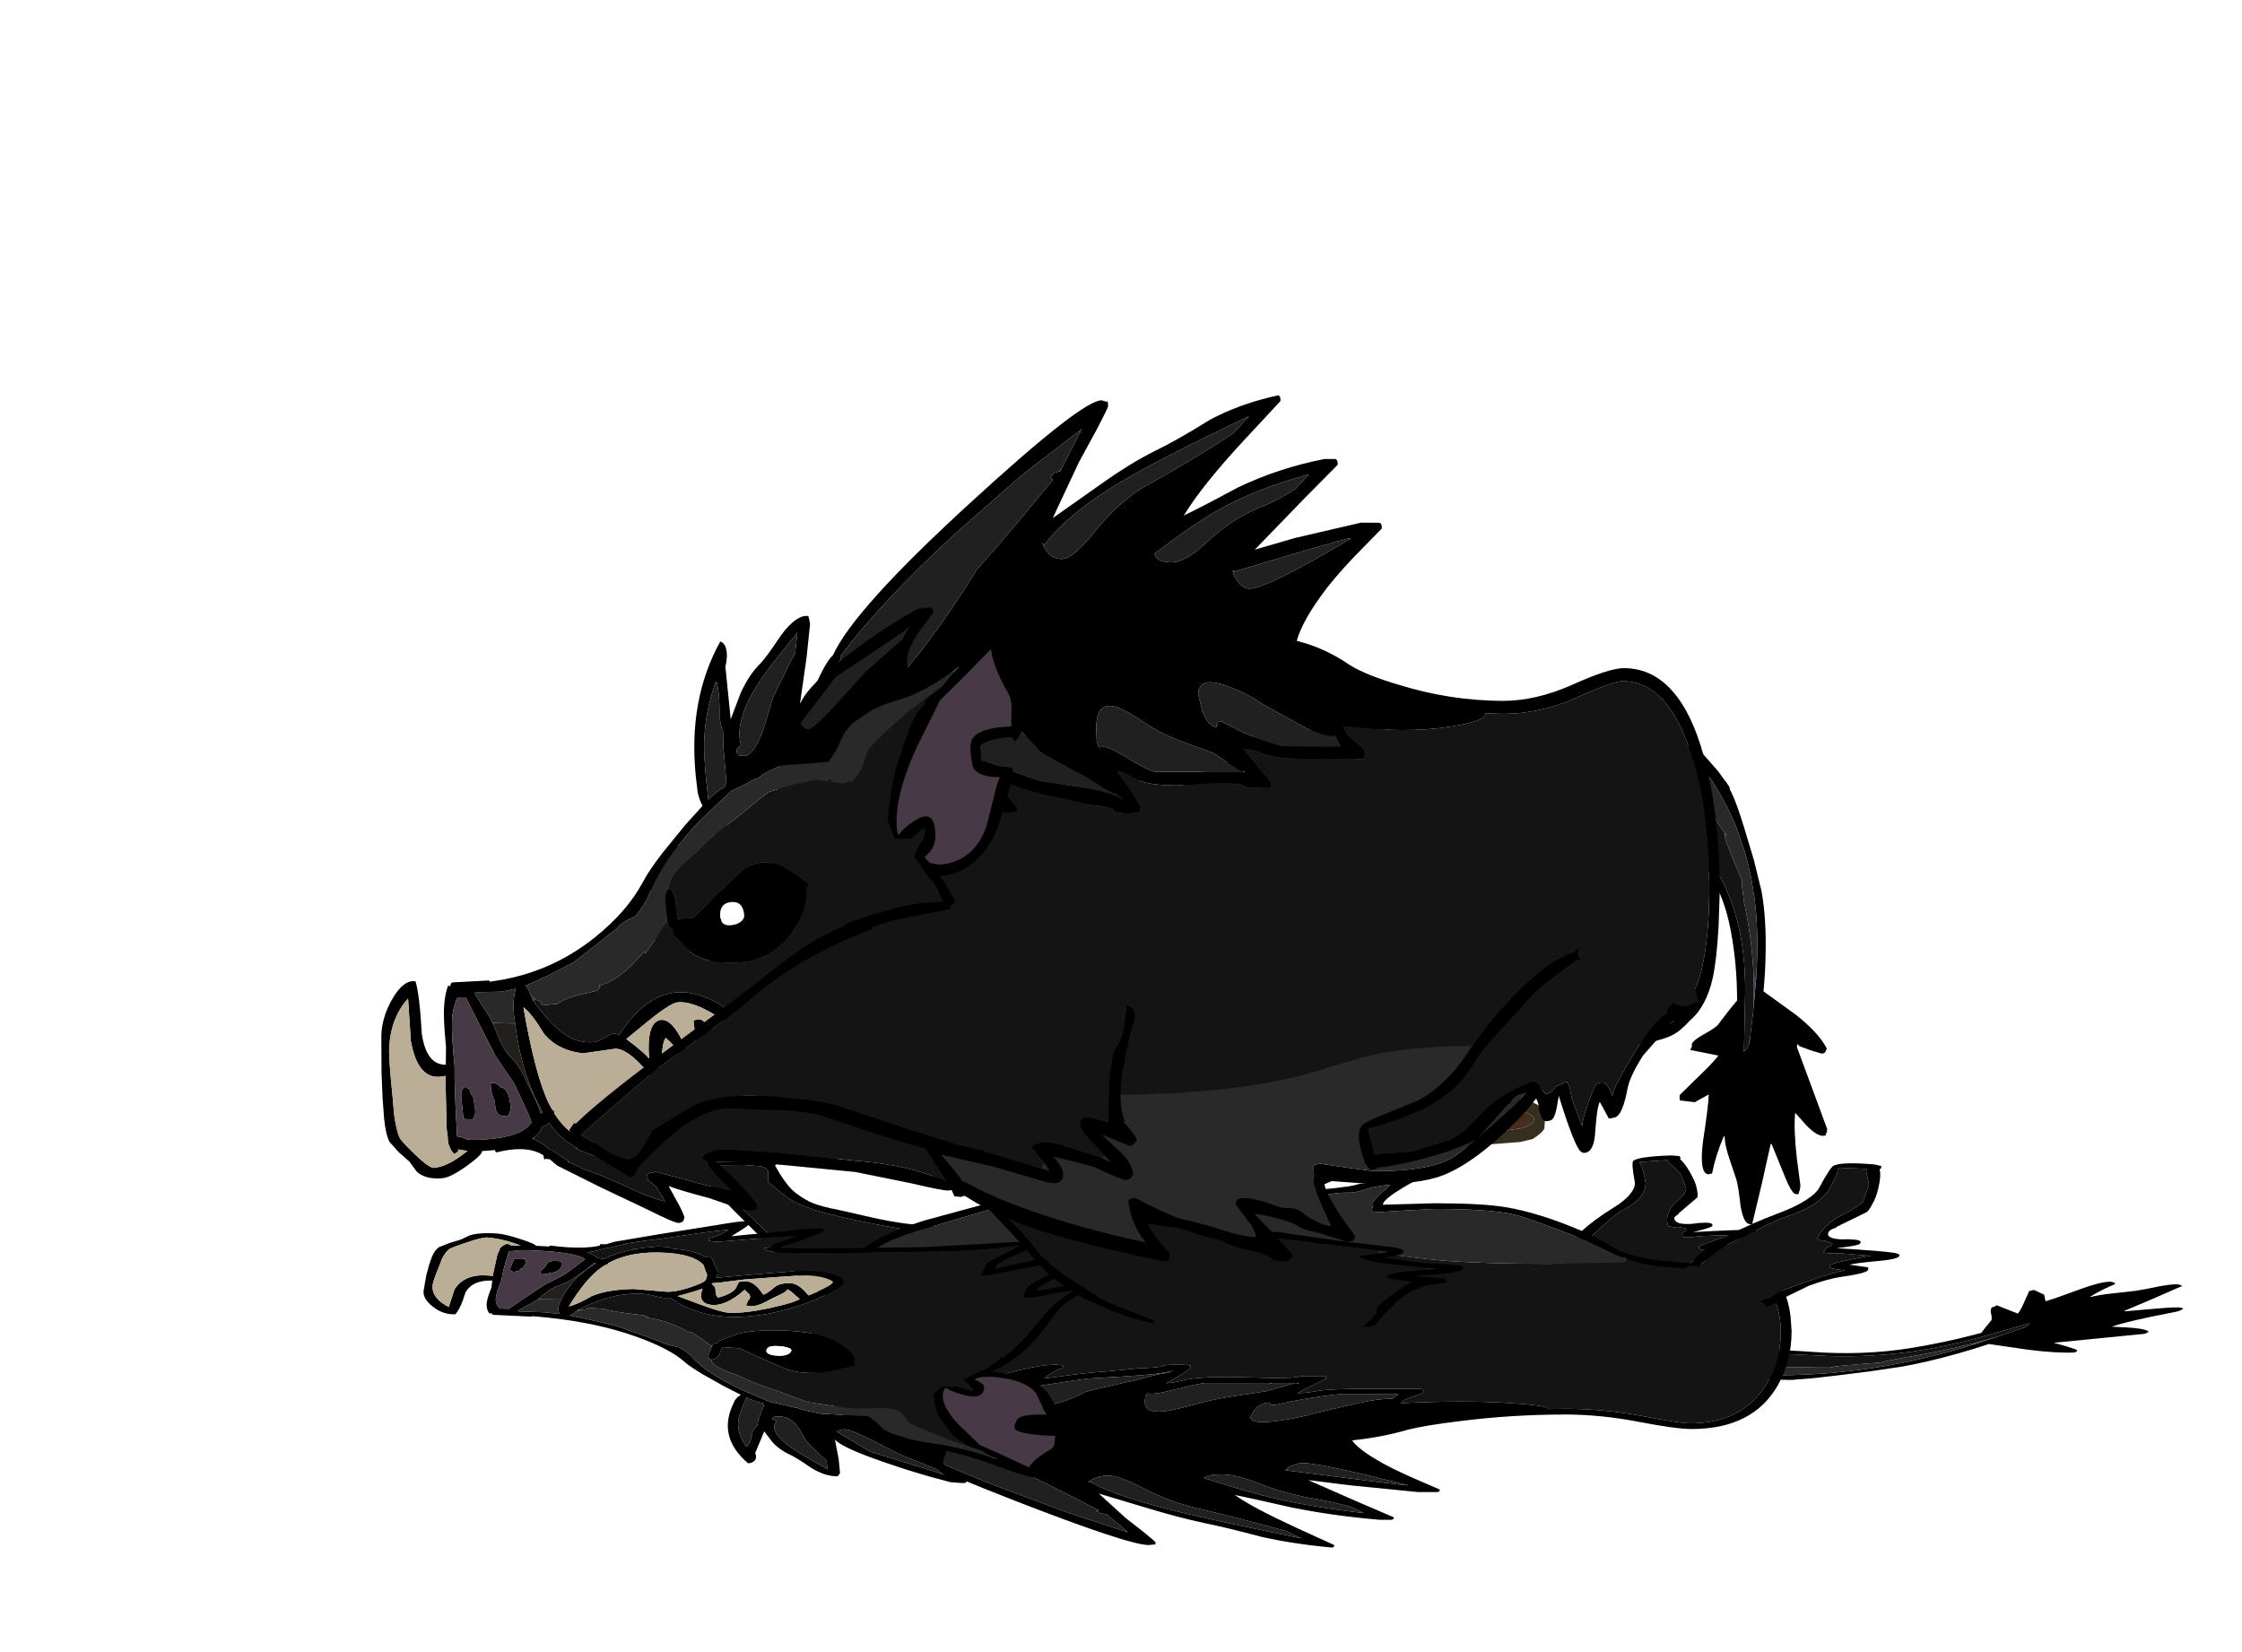 <?xml version="1.0" encoding="UTF-8" standalone="no"?>
<svg xmlns:ffdec="https://www.free-decompiler.com/flash" xmlns:xlink="http://www.w3.org/1999/xlink" ffdec:objectType="frame" height="314.4px" width="426.65px" xmlns="http://www.w3.org/2000/svg">
  <g transform="matrix(1.0, 0.0, 0.0, 1.0, 223.6, 223.5)">
    <filter id="filter0">
      <feOffset dx="3.536" dy="3.535" in="SourceGraphic" result="filterResult0"/>
      <feColorMatrix in="filterResult0" result="filterResult1" type="matrix" values="0 0 0 0 0.0,0 0 0 0 0.0,0 0 0 0 0.0,0 0 0 1 0"/>
      <feColorMatrix in="filterResult1" result="filterResult2" type="matrix" values="1 0 0 0 0,0 1 0 0 0,0 0 1 0 0,0 0 0 0.297 0"/>
    </filter>
    <use ffdec:characterId="543" filter="url(#filter0)" height="266.5" id="shadowMC" transform="matrix(1.0, 0.0, 0.0, -0.4, -223.6, 90.899)" width="423.7" xlink:href="#sprite0"/>
    <use ffdec:characterId="523" height="84.5" transform="matrix(1.0, 0.0, 0.0, 1.0, -102.3, -86.35)" width="172.7" xlink:href="#shape5"/>
    <use ffdec:characterId="519" height="71.7" transform="matrix(0.967, 0.0, 0.0, 1.174, -56.538, -94.078)" width="99.5" xlink:href="#shape6"/>
    <use ffdec:characterId="254" height="65.0" transform="matrix(0.962, 0.082, -0.082, 0.962, 64.411, -73.007)" width="39.0" xlink:href="#shape7"/>
    <use ffdec:characterId="538" height="92.4" transform="matrix(0.956, 0.113, -0.113, 0.956, 92.569, -82.129)" width="41.5" xlink:href="#shape2"/>
    <use ffdec:characterId="539" height="180.0" transform="matrix(0.994, 0.004, -0.004, 0.916, -76.336, -148.675)" width="181.5" xlink:href="#shape3"/>
    <use ffdec:characterId="537" height="66.5" transform="matrix(0.342, 0.897, -0.991, 0.378, 93.258, -50.473)" width="39.5" xlink:href="#shape1"/>
    <use ffdec:characterId="540" height="117.3" transform="matrix(0.958, -0.097, 0.097, 0.958, -159.275, -97.265)" width="133.6" xlink:href="#shape4"/>
    <use ffdec:characterId="536" height="71.7" transform="matrix(0.822, 0.504, -0.612, 0.998, -72.245, -78.633)" width="99.5" xlink:href="#shape0"/>
  </g>
  <defs>
    <g id="sprite0" transform="matrix(1.0, 0.0, 0.0, 1.0, 220.65, 223.5)">
      <use ffdec:characterId="536" height="71.7" transform="matrix(1.0, 0.0, 0.0, 1.215, -92.1, -80.291)" width="99.5" xlink:href="#shape0"/>
      <use ffdec:characterId="537" height="66.5" transform="matrix(0.995, 0.085, -0.085, 0.995, 73.639, -59.069)" width="39.5" xlink:href="#shape1"/>
      <use ffdec:characterId="538" height="92.4" transform="matrix(0.653, -0.755, 0.755, 0.653, 102.427, -91.234)" width="41.5" xlink:href="#shape2"/>
      <use ffdec:characterId="539" height="180.0" transform="matrix(1.03, 0.0, 0.0, 1.0, -70.191, -177.25)" width="181.5" xlink:href="#shape3"/>
      <use ffdec:characterId="537" height="66.5" transform="matrix(0.978, -0.201, 0.222, 1.08, 92.254, -61.556)" width="39.5" xlink:href="#shape1"/>
      <use ffdec:characterId="540" height="117.3" transform="matrix(0.986, -0.165, 0.165, 0.986, -156.891, -127.967)" width="133.6" xlink:href="#shape4"/>
      <use ffdec:characterId="536" height="71.7" transform="matrix(0.998, -0.024, 0.029, 1.212, -45.907, -77.076)" width="99.5" xlink:href="#shape0"/>
    </g>
    <g id="shape0" transform="matrix(1.0, 0.0, 0.0, 1.0, 42.55, 43.75)">
      <path d="M50.1 -15.4 L45.6 -16.4 Q42.45 -17.15 42.45 -18.3 42.45 -19.05 43.35 -19.3 L47.3 -20.35 44.85 -23.65 44.9 -23.75 43.45 -25.8 Q40.95 -29.9 40.95 -31.05 L41.0 -31.6 40.95 -31.75 40.95 -31.95 Q40.95 -33.7 39.2 -36.55 L39.15 -36.65 38.95 -37.2 38.3 -38.1 Q39.1 -38.3 39.75 -38.1 40.75 -37.8 41.3 -36.45 42.1 -33.35 42.95 -32.15 L43.1 -31.4 43.8 -30.3 44.45 -28.55 45.2 -27.2 Q47.35 -23.55 49.95 -21.9 L49.9 -21.6 Q51.3 -21.45 53.8 -20.45 L54.0 -20.15 Q53.9 -19.15 53.35 -18.85 L47.45 -18.05 52.55 -17.2 Q55.5 -16.7 56.95 -15.2 56.95 -14.25 56.4 -13.9 55.55 -13.4 49.7 -12.95 L45.9 -12.05 42.45 -11.1 41.55 -10.85 Q43.85 -10.45 44.85 -9.55 45.45 -9.0 45.45 -8.35 45.45 -7.25 42.15 -6.55 L32.95 -4.5 20.95 -1.2 20.15 -1.35 13.55 0.2 -1.9 3.2 Q-5.35 4.1 -9.05 5.85 L-14.7 8.5 Q-18.35 9.95 -20.0 11.35 -21.35 12.45 -23.15 15.2 -25.05 18.1 -27.15 26.1 L-26.95 26.45 -26.95 26.9 -26.95 26.95 Q-26.95 27.65 -27.1 27.65 L-27.4 27.95 -38.95 27.95 -41.55 27.2 -42.45 26.6 -42.55 26.5 -42.45 25.35 -42.45 25.15 -42.2 25.15 -42.1 25.15 -41.9 24.5 Q-40.5 19.95 -35.0 8.45 -27.15 -7.5 -26.4 -9.3 -23.65 -15.65 -22.1 -18.35 -20.05 -22.0 -17.45 -24.95 -17.25 -25.75 -14.2 -28.65 L-10.35 -32.1 Q-6.2 -35.6 -1.35 -37.65 L-1.25 -37.75 -1.45 -36.7 -1.2 -36.6 Q-1.85 -35.9 -4.15 -34.2 L-9.7 -30.0 -12.4 -27.35 -12.55 -27.2 -12.2 -27.15 -13.65 -25.55 -13.9 -25.3 Q-22.0 -16.15 -25.4 -7.3 -26.7 -3.85 -29.65 1.8 L-34.15 10.7 -37.5 19.3 -40.1 26.25 Q-38.35 26.15 -36.4 26.2 L-33.05 26.25 -30.15 25.8 Q-28.7 25.35 -28.45 23.7 L-28.45 19.5 -25.95 15.35 Q-24.2 12.45 -22.95 11.25 -19.0 7.5 -9.6 3.7 -2.4 0.75 0.85 0.2 L15.0 -2.5 25.05 -4.6 27.45 -5.25 28.2 -5.4 29.25 -5.85 29.35 -5.65 40.85 -8.25 42.45 -8.6 40.7 -9.25 36.95 -10.35 Q37.4 -12.1 41.55 -13.15 L49.95 -14.85 51.8 -15.0 50.1 -15.4 M41.15 -22.1 L41.55 -22.2 41.95 -22.1 41.15 -22.1" fill="#000000" fill-rule="evenodd" stroke="none"/>
      <path d="M40.85 -8.25 L40.7 -9.25 42.45 -8.6 40.85 -8.25 M49.95 -14.85 L50.1 -15.4 51.8 -15.0 49.95 -14.85" fill="#242939" fill-rule="evenodd" stroke="none"/>
      <path d="M39.75 -38.1 Q39.1 -38.3 38.3 -38.1 L38.95 -37.2 39.15 -36.65 39.2 -36.55 Q40.95 -33.7 40.95 -31.95 L40.95 -31.75 41.0 -31.6 40.95 -31.05 Q40.95 -29.9 43.45 -25.8 L44.9 -23.75 44.85 -23.65 47.3 -20.35 43.35 -19.3 Q42.45 -19.05 42.45 -18.3 42.45 -17.15 45.6 -16.4 L50.1 -15.4 49.95 -14.85 41.55 -13.15 Q37.4 -12.1 36.95 -10.35 L40.7 -9.25 40.85 -8.25 29.35 -5.65 29.25 -5.85 28.2 -5.4 27.45 -5.25 25.05 -4.6 15.0 -2.5 0.85 0.2 Q-2.4 0.75 -9.6 3.7 -19.0 7.5 -22.95 11.25 -24.2 12.45 -25.95 15.35 L-28.45 19.5 -28.45 23.7 Q-28.7 25.35 -30.15 25.8 L-33.05 26.25 -36.4 26.2 Q-38.35 26.15 -40.1 26.25 L-37.5 19.3 -34.15 10.7 -29.65 1.8 Q-26.7 -3.85 -25.4 -7.3 -22.0 -16.15 -13.9 -25.3 L-13.65 -25.55 -12.2 -27.15 -12.55 -27.2 -12.4 -27.35 -9.7 -30.0 -4.15 -34.2 Q-1.85 -35.9 -1.2 -36.6 L-1.45 -36.7 -1.25 -37.75 -1.1 -38.1 Q0.45 -38.8 2.1 -39.95 L2.65 -40.35 2.75 -40.3 2.85 -40.45 Q5.85 -42.05 15.95 -43.2 L28.45 -43.75 Q34.15 -43.55 38.25 -39.45 L39.4 -38.55 39.75 -38.1 M41.15 -22.1 L41.95 -22.1 41.55 -22.2 41.15 -22.1" fill="#141414" fill-rule="evenodd" stroke="none"/>
    </g>
    <g id="shape1" transform="matrix(1.0, 0.0, 0.0, 1.0, 20.0, 34.0)">
      <path d="M-0.55 -31.45 L0.2 -30.7 0.35 -30.5 1.95 -28.55 1.05 -28.25 2.45 -26.25 5.5 -21.0 Q8.35 -17.5 10.55 -16.25 15.0 -13.8 15.0 -12.4 L14.9 -11.55 14.75 -11.2 11.05 -10.75 Q11.9 -9.9 16.1 -8.15 19.5 -6.8 19.5 -5.35 19.5 -4.4 18.3 -4.2 15.95 -3.75 7.05 -4.25 L9.2 -3.1 Q11.0 -2.05 11.0 -1.4 11.0 -0.6 10.7 -0.3 L10.0 0.0 8.5 0.0 7.25 -0.3 Q4.0 -0.65 4.0 2.4 4.0 3.35 5.0 4.5 L5.0 4.8 9.2 12.05 Q9.5 12.65 9.5 17.0 9.5 19.9 8.75 25.05 8.15 29.0 7.45 30.75 L7.55 30.75 7.7 31.0 Q7.55 31.45 7.55 32.05 L6.0 32.5 Q-0.4 32.5 -1.45 30.5 -1.9 29.55 -2.0 20.75 -2.0 18.15 -3.3 15.05 -4.6 11.8 -7.0 8.75 -11.3 3.25 -14.4 -2.6 -18.5 -10.35 -18.5 -15.25 L-18.45 -15.95 -18.95 -17.1 -18.95 -17.2 Q-18.35 -16.5 -17.5 -16.5 L-16.7 -16.6 -16.8 -16.75 -16.75 -17.0 -16.5 -16.5 -16.9 -16.05 -15.45 -11.45 Q-14.2 -7.15 -12.7 -4.95 L-9.35 1.1 Q-7.0 5.45 -5.45 7.25 -2.8 10.2 -1.45 13.5 -0.4 16.2 0.0 19.55 L0.05 22.65 0.0 26.0 Q0.0 27.7 -0.3 29.15 -0.4 29.85 -0.1 29.9 L5.05 30.35 Q5.15 29.1 5.85 27.35 L7.0 23.8 7.25 20.1 7.5 17.1 Q7.5 14.55 5.0 10.2 2.5 5.85 2.5 -0.4 2.5 -1.1 2.85 -1.25 L3.1 -1.3 3.8 -1.8 3.85 -1.65 4.25 -1.5 5.25 -2.05 5.25 -2.0 5.75 -2.25 Q6.1 -3.05 5.25 -4.15 L5.1 -4.35 5.0 -6.5 6.15 -6.65 8.55 -6.25 14.3 -6.25 Q13.35 -6.55 10.45 -8.75 7.5 -11.0 7.5 -11.45 7.5 -12.35 7.75 -12.6 8.35 -13.25 10.8 -13.25 8.95 -14.3 4.45 -19.65 -0.1 -25.0 -0.45 -27.2 L-0.5 -27.4 -0.5 -27.6 -0.6 -27.65 Q-1.65 -27.95 -1.8 -28.85 L-2.1 -29.4 -2.0 -29.5 Q-0.8 -30.4 -0.55 -31.45" fill="#000000" fill-rule="evenodd" stroke="none"/>
      <path d="M-18.95 -17.2 L-19.55 -18.25 -20.0 -20.1 Q-20.0 -21.05 -18.65 -23.95 -17.4 -26.6 -16.55 -27.75 L-15.75 -29.35 Q-15.2 -30.65 -14.0 -31.85 -13.0 -32.75 -11.2 -33.05 L-9.05 -33.25 -4.25 -34.0 -0.55 -33.75 -0.5 -32.05 -0.55 -31.45 Q-0.8 -30.4 -2.0 -29.5 L-2.1 -29.4 -1.8 -28.85 Q-1.65 -27.95 -0.6 -27.65 L-0.5 -27.6 -0.5 -27.4 -0.55 -27.35 -0.5 -27.2 -0.45 -27.2 Q-0.1 -25.0 4.45 -19.65 8.95 -14.3 10.8 -13.25 8.35 -13.25 7.75 -12.6 7.5 -12.35 7.5 -11.45 7.5 -11.0 10.45 -8.75 13.35 -6.55 14.3 -6.25 L8.55 -6.25 6.15 -6.65 5.0 -6.5 5.1 -4.35 5.25 -4.15 Q6.1 -3.05 5.75 -2.25 L5.25 -2.0 5.25 -2.05 4.25 -1.5 3.85 -1.65 3.8 -1.8 3.1 -1.3 2.85 -1.25 Q2.5 -1.1 2.5 -0.4 2.5 5.85 5.0 10.2 7.5 14.55 7.5 17.1 L7.25 20.1 7.0 23.8 5.85 27.35 Q5.15 29.1 5.05 30.35 L-0.1 29.9 Q-0.4 29.85 -0.3 29.15 0.0 27.7 0.0 26.0 L0.05 22.65 0.0 19.55 Q-0.4 16.2 -1.45 13.5 -2.8 10.2 -5.45 7.25 -7.0 5.45 -9.35 1.1 L-12.7 -4.95 Q-14.2 -7.15 -15.45 -11.45 L-16.9 -16.05 -16.5 -16.5 -16.75 -17.0 -16.8 -16.75 -16.7 -16.6 -17.5 -16.5 Q-18.35 -16.5 -18.95 -17.2" fill="#141414" fill-rule="evenodd" stroke="none"/>
    </g>
    <g id="shape2" transform="matrix(1.0, 0.0, 0.0, 1.0, 26.55, 49.9)">
      <path d="M-14.7 -45.6 L-13.25 -44.0 -13.0 -43.8 -12.2 -42.85 -12.0 -42.3 -11.6 -41.7 Q-10.25 -39.55 -8.35 -35.2 L-5.7 -29.1 -3.45 -23.1 Q-1.85 -17.8 -1.2 -10.85 -0.85 -7.65 -0.75 -3.5 L6.25 0.4 Q11.15 3.45 13.0 6.25 L12.8 6.95 Q12.6 7.35 12.0 7.35 L9.75 6.95 7.5 6.4 7.3 6.1 Q7.1 5.9 7.1 6.65 L14.95 22.05 14.95 22.75 Q14.8 22.9 14.8 23.1 L14.8 23.35 14.15 23.5 Q12.8 23.5 10.65 21.7 L8.3 19.6 Q8.3 22.6 9.65 28.4 L11.0 33.75 11.0 34.6 10.85 35.15 10.9 35.35 Q10.85 35.55 10.25 35.55 9.45 35.55 7.4 31.75 L4.4 26.3 4.2 26.3 3.4 34.15 2.45 42.25 Q2.8 42.5 1.85 42.5 0.75 42.5 -0.25 39.25 -1.15 35.4 -1.65 34.2 L-3.6 30.05 Q-4.8 27.55 -5.0 25.9 L-5.2 25.9 Q-6.35 29.95 -6.6 33.25 L-6.65 33.45 -7.35 33.7 Q-9.15 33.7 -9.15 27.55 -8.9 20.25 -9.1 18.0 L-10.5 19.0 -11.65 19.85 -14.55 19.85 -14.7 19.7 -14.8 18.8 -12.15 15.5 Q-9.15 11.9 -8.1 10.15 L-13.8 9.7 Q-13.4 9.0 -13.6 8.5 -13.35 7.65 -11.45 6.3 -9.3 4.75 -8.9 4.1 L-7.4 1.55 -5.8 -1.0 -5.7 -0.95 -5.9 -2.5 Q-6.9 -9.85 -9.1 -16.2 -12.3 -25.35 -20.15 -31.6 -23.6 -34.35 -24.7 -35.9 -26.55 -38.5 -26.55 -42.55 -26.55 -49.2 -22.4 -49.85 -19.95 -50.25 -17.75 -48.35 L-14.7 -45.6 M-2.5 -6.05 Q-2.9 -13.5 -4.2 -19.55 L-4.7 -21.7 -4.8 -22.0 -5.75 -25.35 Q-6.6 -27.95 -7.6 -30.35 L-9.7 -34.75 Q-12.3 -39.5 -15.75 -43.65 L-17.55 -45.45 Q-19.5 -47.45 -21.9 -47.45 -24.5 -47.45 -24.95 -45.05 -25.25 -43.85 -24.95 -42.5 -24.95 -38.45 -22.5 -35.9 L-16.15 -30.1 Q-10.55 -24.45 -7.5 -16.65 -5.25 -10.8 -4.35 -3.15 L-3.2 8.6 -3.2 8.65 -3.2 8.8 -3.05 8.6 Q-2.55 8.05 -2.4 7.2 L-2.4 7.3 -2.3 6.7 -2.3 6.4 -2.3 6.3 -2.3 6.2 -2.3 5.75 -2.3 1.1 -2.3 0.9 -2.5 -6.05 M9.1 4.8 L9.3 4.8 9.2 4.75 9.1 4.8" fill="#000000" fill-rule="evenodd" stroke="none"/>
      <path d="M-12.15 -33.85 L-12.05 -33.75 -11.2 -32.8 -11.75 -33.4 -12.0 -33.65 -12.0 -33.25 -12.05 -33.7 -12.15 -33.85 M-3.2 8.65 L-3.2 8.6 -3.05 8.6 -3.2 8.65" fill="#242939" fill-rule="evenodd" stroke="none"/>
      <path d="M-11.75 -33.4 L-12.0 -33.25 -12.0 -33.65 -11.75 -33.4 M-3.0 -6.0 L-2.5 -6.05 -2.3 0.9 Q-2.45 -2.4 -3.0 -6.0 M-2.3 5.75 L-2.3 6.2 -2.3 6.3 -2.3 6.4 -2.3 6.7 -2.4 7.3 -2.4 7.2 -2.3 5.75" fill="#3e4762" fill-rule="evenodd" stroke="none"/>
      <path d="M-24.95 -45.05 Q-21.55 -43.4 -18.35 -40.5 L-14.25 -36.2 -12.15 -33.85 -12.05 -33.7 -12.0 -33.25 Q-12.0 -32.45 -7.6 -24.9 L-7.45 -23.9 -7.4 -23.6 -6.55 -20.25 -6.5 -20.15 Q-4.1 -13.1 -3.0 -6.0 -2.45 -2.4 -2.3 0.9 L-2.3 1.1 -2.3 5.75 -2.4 7.2 Q-2.55 8.05 -3.05 8.6 L-3.2 8.6 -4.35 -3.15 Q-5.25 -10.8 -7.5 -16.65 -10.55 -24.45 -16.15 -30.1 L-22.5 -35.9 Q-24.95 -38.45 -24.95 -42.5 -25.25 -43.85 -24.95 -45.05" fill="#141414" fill-rule="evenodd" stroke="none"/>
      <path d="M-24.95 -45.05 Q-24.5 -47.45 -21.9 -47.45 -19.5 -47.45 -17.55 -45.45 L-15.75 -43.65 Q-12.3 -39.5 -9.7 -34.75 L-7.6 -30.35 Q-6.6 -27.95 -5.75 -25.35 L-4.8 -22.0 -4.7 -21.7 -4.2 -19.55 Q-2.9 -13.5 -2.5 -6.05 L-3.0 -6.0 Q-4.1 -13.1 -6.5 -20.15 L-6.55 -20.25 -7.4 -23.6 -7.45 -23.9 -7.6 -24.9 Q-12.0 -32.45 -12.0 -33.25 L-11.75 -33.4 -11.2 -32.8 -12.05 -33.75 -12.15 -33.85 -14.25 -36.2 -18.35 -40.5 Q-21.55 -43.4 -24.95 -45.05" fill="#292929" fill-rule="evenodd" stroke="none"/>
    </g>
    <g id="shape3" transform="matrix(1.0, 0.0, 0.0, 1.0, 95.5, 94.0)">
      <path d="M1.3 -93.8 Q1.5 -93.7 1.5 -92.8 L-5.6 -84.45 Q-13.45 -75.15 -16.75 -69.2 L-17.0 -68.9 Q-14.05 -70.4 -6.6 -74.8 1.2 -78.9 10.0 -80.8 L12.1 -80.8 12.3 -80.6 Q12.5 -80.5 12.5 -79.6 L5.9 -72.3 -3.3 -61.9 4.35 -64.35 17.0 -67.6 20.6 -67.6 20.8 -67.4 Q21.0 -67.3 21.0 -66.4 L17.6 -62.6 Q13.45 -58.05 10.6 -54.1 5.95 -47.45 4.8 -43.0 10.25 -41.55 15.0 -38.0 18.15 -35.9 24.55 -33.9 34.25 -30.7 44.25 -30.7 50.6 -30.7 57.6 -34.1 64.65 -37.6 67.5 -37.6 78.9 -37.6 83.5 -16.6 86.0 -5.15 86.0 8.95 L85.8 16.2 Q85.45 23.0 84.75 26.6 83.55 32.65 80.35 35.6 78.6 37.75 76.95 38.65 74.3 40.1 65.5 41.6 57.75 42.9 53.8 47.65 50.15 53.5 47.5 56.35 39.4 65.3 33.15 67.95 28.75 69.8 20.0 69.8 L10.5 69.1 10.5 69.2 Q10.5 72.1 16.5 80.6 L16.15 81.55 15.0 81.8 9.75 80.05 7.7 79.5 Q6.05 79.1 5.5 78.55 4.7 77.9 1.8 77.05 -1.0 76.2 -2.8 76.1 L0.95 80.25 4.5 84.55 Q4.1 86.0 2.75 86.0 1.35 86.0 0.5 85.3 -0.6 84.25 -4.0 83.6 -6.4 83.1 -9.55 81.5 -11.7 81.1 -16.55 79.3 -21.1 77.6 -23.55 77.3 -23.4 79.1 -19.0 84.3 L-19.05 85.1 -19.25 85.7 Q-19.45 86.0 -20.25 86.0 -41.05 81.3 -48.55 77.9 -53.0 75.85 -56.1 74.0 L-62.5 69.8 -74.15 61.65 Q-80.65 56.4 -84.05 50.9 -86.9 46.15 -89.15 39.25 -90.75 34.5 -92.5 26.95 -93.1 24.2 -94.3 14.6 -95.5 5.1 -95.5 3.1 L-95.0 -1.2 Q-94.5 -4.9 -94.5 -6.7 -94.5 -11.7 -94.0 -16.1 -93.3 -21.5 -91.3 -25.6 L-89.25 -30.7 Q-88.35 -32.5 -87.4 -33.05 -85.35 -38.3 -83.95 -39.65 -80.1 -49.05 -58.0 -71.2 -36.5 -92.8 -32.75 -92.8 L-31.8 -92.5 -31.65 -92.6 Q-31.5 -92.55 -31.5 -91.6 -31.5 -91.25 -33.65 -86.75 L-37.05 -79.9 -42.0 -68.3 -33.05 -75.2 Q-27.3 -79.7 -22.55 -82.3 -18.2 -84.6 -12.0 -88.85 -6.2 -92.25 1.1 -94.0 L1.3 -93.8 M6.75 -77.3 L7.0 -77.6 6.7 -77.5 Q-3.1 -74.6 -10.65 -69.9 -15.0 -67.2 -22.5 -61.0 L-22.3 -60.4 Q-21.65 -59.2 -19.25 -59.2 -16.6 -59.2 -12.7 -63.2 -7.75 -68.3 -2.5 -70.6 0.55 -71.9 4.4 -74.5 L6.75 -77.3 M15.05 -64.3 L15.1 -64.4 15.05 -64.4 Q13.6 -64.2 -7.0 -57.4 L-7.5 -57.5 -7.45 -57.3 -7.45 -57.2 Q-7.35 -56.4 -6.55 -55.3 -5.5 -53.8 -4.25 -53.8 -1.8 -53.8 8.0 -59.8 L14.8 -64.1 14.75 -64.0 15.05 -64.3 M55.65 43.15 Q58.95 40.2 62.35 39.5 L76.25 36.4 Q77.6 35.85 78.6 33.55 81.4 30.25 82.5 25.45 84.0 18.55 84.0 8.8 84.0 -7.05 80.65 -19.0 76.15 -34.9 67.25 -34.9 65.4 -34.9 58.35 -31.4 51.3 -28.0 44.25 -28.0 L41.0 -28.1 41.0 -28.0 Q41.0 -26.45 34.25 -25.3 25.75 -23.8 13.85 -25.3 14.0 -23.85 16.05 -22.2 18.0 -20.55 18.0 -19.95 18.0 -18.65 17.5 -18.5 L9.5 -18.4 Q0.65 -18.4 -1.7 -19.55 -3.75 -20.55 -5.3 -20.5 L-2.2 -16.4 0.0 -13.6 -0.05 -12.7 -0.3 -12.4 -4.5 -12.4 Q-5.8 -13.85 -14.3 -13.05 -23.25 -12.3 -26.55 -14.5 -28.2 -15.65 -29.5 -15.8 L-27.0 -12.1 Q-25.0 -8.9 -25.0 -8.2 L-25.05 -7.35 -25.3 -7.3 -25.95 -7.1 -27.5 -7.0 Q-29.9 -7.0 -30.1 -7.6 -30.4 -8.3 -35.0 -8.8 L-37.1 -9.35 -41.05 -10.3 Q-43.65 -10.7 -47.45 -12.0 L-52.05 -13.6 Q-51.05 -10.85 -48.5 -8.2 -48.55 -7.5 -48.8 -7.25 L-50.0 -7.0 Q-53.35 -7.0 -60.35 -12.1 L-69.0 -18.5 Q-71.15 -19.7 -73.1 -21.45 L-76.75 -24.8 -81.6 -27.9 -85.95 -30.4 -86.05 -30.4 -88.75 -24.8 Q-92.15 -18.15 -92.5 -14.2 L-92.6 -9.9 -92.5 -5.2 Q-92.5 -3.7 -93.0 -0.65 L-93.5 3.0 Q-93.5 4.7 -90.5 25.4 -89.85 29.55 -87.6 36.25 L-83.5 47.35 Q-81.55 52.1 -74.0 57.8 L-61.8 67.1 Q-57.8 70.75 -47.55 74.85 -36.95 79.05 -23.55 82.1 -24.9 80.65 -25.95 77.8 -26.85 75.25 -27.0 73.45 L-26.65 73.0 -25.75 72.8 Q-18.15 77.0 -16.3 77.3 -14.3 77.65 -9.3 79.35 -5.1 80.8 -2.5 80.9 -2.65 79.4 -4.2 77.35 L-6.5 74.05 -6.15 73.1 Q-5.9 72.8 -4.25 72.8 -3.4 72.8 -1.6 73.35 -0.05 73.75 1.1 74.3 2.65 74.95 4.2 74.85 5.25 74.8 6.5 75.85 7.75 76.95 9.3 77.7 10.85 78.5 11.85 78.5 8.5 70.9 8.5 69.4 8.5 68.65 8.65 68.05 8.5 67.65 8.5 67.0 L8.5 66.15 8.6 65.9 8.8 65.8 9.75 65.6 14.9 66.4 20.0 67.1 Q30.15 67.1 34.7 64.45 37.15 63.0 46.5 53.65 48.5 51.6 53.1 45.7 L54.6 44.1 55.35 44.05 55.45 43.35 55.65 43.15 M12.25 -23.2 L12.2 -23.3 12.0 -23.2 Q9.45 -23.2 5.75 -25.4 L-1.75 -29.9 Q-4.9 -32.2 -8.35 -33.5 -14.0 -35.75 -14.0 -31.8 L-13.25 -28.5 Q-12.2 -25.25 -10.5 -25.0 L-10.45 -25.55 Q-10.35 -25.4 -10.3 -25.6 -10.15 -25.7 -10.25 -26.0 L-9.5 -26.2 -9.2 -26.0 -9.0 -25.9 -6.5 -24.5 Q-2.65 -22.5 2.1 -21.1 L13.35 -21.1 12.25 -23.2 M-37.15 -86.3 L-47.6 -77.5 -49.1 -76.1 -49.15 -76.05 -61.0 -64.65 Q-74.7 -50.8 -82.55 -39.45 L-82.5 -38.8 -83.45 -36.95 -84.55 -34.3 -84.55 -34.0 -83.85 -34.25 Q-84.6 -33.5 -84.95 -32.45 -82.3 -32.2 -81.55 -31.4 L-81.45 -31.3 Q-80.35 -30.3 -78.55 -29.25 L-77.8 -28.9 -78.05 -29.45 Q-73.6 -30.95 -65.45 -43.0 -60.75 -49.95 -56.5 -57.5 -50.25 -65.25 -44.95 -72.35 L-41.95 -76.3 -42.5 -76.7 -41.7 -77.7 -40.7 -78.05 -40.6 -78.05 -40.35 -78.6 -38.45 -82.65 -37.85 -83.9 -37.35 -85.05 -36.85 -86.1 -36.55 -86.8 -37.15 -86.3 M-4.8 -89.3 L-4.5 -89.6 -4.85 -89.45 Q-19.0 -82.05 -26.1 -77.7 -38.75 -69.95 -43.5 -62.8 L-43.75 -62.9 -43.95 -63.1 -43.8 -62.6 -43.8 -62.55 -43.05 -61.3 Q-41.9 -59.8 -40.25 -59.8 -38.15 -59.8 -34.05 -65.4 -28.95 -72.3 -23.5 -75.5 -17.25 -79.25 -10.55 -83.9 L-7.45 -86.1 -4.8 -89.3 M-29.45 -10.9 Q-31.0 -11.5 -32.25 -12.35 L-35.5 -14.6 Q-42.8 -18.6 -44.5 -20.0 -49.5 -26.6 -52.85 -26.55 -56.0 -26.5 -56.0 -21.3 -56.2 -20.3 -56.0 -19.3 -55.8 -18.35 -55.3 -17.8 L-55.1 -17.8 -55.0 -17.8 -54.8 -17.75 -54.15 -17.45 -53.5 -17.2 -53.45 -17.2 Q-45.25 -13.95 -44.0 -13.6 L-37.75 -12.65 -36.65 -12.45 Q-32.0 -11.75 -29.5 -10.6 L-28.15 -9.75 -29.2 -10.8 -29.45 -10.9 M-10.0 -15.7 L-5.65 -15.7 -7.25 -16.85 -11.0 -19.6 -17.1 -22.0 Q-20.6 -23.4 -23.0 -25.0 -28.05 -28.7 -30.0 -29.2 -33.5 -30.1 -33.5 -24.7 L-33.4 -22.0 -33.0 -20.7 -32.25 -20.8 -32.15 -20.8 -32.0 -20.8 Q-31.3 -20.75 -30.15 -20.15 L-27.6 -18.6 Q-23.85 -16.1 -22.3 -15.7 L-10.3 -15.7 -10.0 -15.7 M-5.65 -15.7 L-5.0 -15.7 -5.1 -15.95 -5.65 -15.7" fill="#000000" fill-rule="evenodd" stroke="none"/>
      <path d="M6.75 -77.3 L6.7 -77.5 7.0 -77.6 6.75 -77.3 M-36.85 -86.1 L-37.15 -86.3 -36.55 -86.8 -36.85 -86.1 M-4.85 -89.45 L-4.5 -89.6 -4.8 -89.3 -4.85 -89.45 M-43.8 -62.6 L-43.95 -63.1 -43.75 -62.9 -43.5 -62.8 -43.8 -62.6 M-7.45 -57.3 L-7.5 -57.5 -7.0 -57.4 -7.45 -57.3 M-29.45 -10.9 L-29.2 -10.8 -28.15 -9.75 -29.5 -10.6 -29.45 -10.9" fill="#11131a" fill-rule="evenodd" stroke="none"/>
      <path d="M15.05 -64.3 L15.05 -64.4 15.1 -64.4 15.05 -64.3 M-7.0 -57.4 L-7.45 -57.2 -7.45 -57.3 -7.0 -57.4 M-43.8 -62.55 L-43.8 -62.6 -43.5 -62.8 -43.8 -62.55" fill="#1d1c16" fill-rule="evenodd" stroke="none"/>
      <path d="M55.5 42.9 L55.65 43.15 55.5 43.15 55.5 42.9" fill="#221f1c" fill-rule="evenodd" stroke="none"/>
      <path d="M55.65 43.15 L55.45 43.35 55.5 43.15 55.65 43.15" fill="#242939" fill-rule="evenodd" stroke="none"/>
      <path d="M6.7 -77.5 L6.75 -77.3 4.4 -74.5 Q0.55 -71.9 -2.5 -70.6 -7.75 -68.3 -12.7 -63.2 -16.6 -59.2 -19.25 -59.2 -21.65 -59.2 -22.3 -60.4 L-22.5 -61.0 Q-15.0 -67.2 -10.65 -69.9 -3.1 -74.6 6.7 -77.5 M15.05 -64.4 L15.05 -64.3 14.8 -64.1 8.0 -59.8 Q-1.8 -53.8 -4.25 -53.8 -5.5 -53.8 -6.55 -55.3 -7.35 -56.4 -7.45 -57.2 L-7.0 -57.4 Q13.6 -64.2 15.05 -64.4 M12.0 -23.2 L12.25 -23.2 13.35 -21.1 2.1 -21.1 Q-2.65 -22.5 -6.5 -24.5 L-9.0 -25.9 -9.2 -26.0 -9.5 -26.2 -10.25 -26.0 Q-10.15 -25.7 -10.3 -25.6 -10.35 -25.4 -10.45 -25.55 L-10.5 -25.0 Q-12.2 -25.25 -13.25 -28.5 L-14.0 -31.8 Q-14.0 -35.75 -8.35 -33.5 -4.9 -32.2 -1.75 -29.9 L5.75 -25.4 Q9.45 -23.2 12.0 -23.2 M-81.55 -31.4 Q-82.3 -32.2 -84.95 -32.45 -84.6 -33.5 -83.85 -34.25 L-84.55 -34.0 -84.55 -34.3 -83.45 -36.95 -82.5 -38.8 -82.55 -39.45 Q-74.7 -50.8 -61.0 -64.65 L-49.15 -76.05 -49.1 -76.1 -47.6 -77.5 -37.15 -86.3 -36.85 -86.1 -37.35 -85.05 -37.85 -83.9 -38.45 -82.65 -40.35 -78.6 -40.7 -78.05 -41.7 -77.7 -42.5 -76.7 -41.95 -76.3 -44.95 -72.35 Q-50.25 -65.25 -56.5 -57.5 -60.75 -49.95 -65.45 -43.0 -73.6 -30.95 -78.05 -29.45 L-78.55 -29.25 Q-80.35 -30.3 -81.45 -31.3 L-81.5 -31.5 -81.55 -31.4 M-4.8 -89.3 L-7.45 -86.1 -10.55 -83.9 Q-17.25 -79.25 -23.5 -75.5 -28.95 -72.3 -34.05 -65.4 -38.15 -59.8 -40.25 -59.8 -41.9 -59.8 -43.05 -61.3 L-43.8 -62.55 -43.5 -62.8 Q-38.75 -69.95 -26.1 -77.7 -19.0 -82.05 -4.85 -89.45 L-4.8 -89.3 M-29.5 -10.6 Q-32.0 -11.75 -36.65 -12.45 L-37.75 -12.65 -44.0 -13.6 Q-45.25 -13.95 -53.45 -17.2 L-53.5 -17.2 -54.15 -17.45 -54.8 -17.75 -55.0 -17.8 -55.1 -17.8 -55.3 -17.8 Q-55.8 -18.35 -56.0 -19.3 -56.2 -20.3 -56.0 -21.3 -56.0 -26.5 -52.85 -26.55 -49.5 -26.6 -44.5 -20.0 -42.8 -18.6 -35.5 -14.6 L-32.25 -12.35 Q-31.0 -11.5 -29.45 -10.9 L-29.5 -10.6 M-10.3 -15.7 L-22.3 -15.7 Q-23.85 -16.1 -27.6 -18.6 L-30.15 -20.15 Q-31.3 -20.75 -32.0 -20.8 L-32.15 -20.8 -32.25 -20.8 -33.0 -20.7 -33.4 -22.0 -33.5 -24.7 Q-33.5 -30.1 -30.0 -29.2 -28.05 -28.7 -23.0 -25.0 -20.6 -23.4 -17.1 -22.0 L-11.0 -19.6 -7.25 -16.85 -5.65 -15.7 -10.0 -15.7 -10.3 -16.0 -10.3 -15.7" fill="#202020" fill-rule="evenodd" stroke="none"/>
      <path d="M-87.6 36.25 L-87.5 36.2 Q-87.5 34.35 -81.0 38.1 -72.6 43.1 -71.5 43.4 L-65.1 45.25 -55.0 48.2 -45.8 50.7 -32.65 51.5 Q-6.1 51.5 9.25 46.3 17.65 43.4 21.2 42.6 29.0 41.0 40.75 41.0 L47.25 41.2 55.1 41.6 55.3 41.85 Q55.5 42.0 55.5 42.9 L55.5 43.15 55.45 43.35 55.35 44.05 54.6 44.1 53.1 45.7 Q48.5 51.6 46.5 53.65 37.15 63.0 34.7 64.45 30.15 67.1 20.0 67.1 L14.9 66.4 9.75 65.6 8.8 65.8 8.6 65.9 8.5 66.15 8.5 67.0 Q8.5 67.65 8.65 68.05 8.5 68.65 8.5 69.4 8.5 70.9 11.85 78.5 10.85 78.5 9.3 77.7 7.75 76.95 6.5 75.85 5.25 74.8 4.2 74.85 2.65 74.95 1.1 74.3 -0.05 73.75 -1.6 73.35 -3.4 72.8 -4.25 72.8 -5.9 72.8 -6.15 73.1 L-6.5 74.05 -4.2 77.35 Q-2.65 79.4 -2.5 80.9 -5.1 80.8 -9.3 79.35 -14.3 77.65 -16.3 77.3 -18.15 77.0 -25.75 72.8 L-26.65 73.0 -27.0 73.45 Q-26.85 75.25 -25.95 77.8 -24.9 80.65 -23.55 82.1 -36.95 79.05 -47.55 74.85 -57.8 70.75 -61.8 67.1 L-74.0 57.8 Q-81.55 52.1 -83.5 47.35 L-87.6 36.25" fill="#292929" fill-rule="evenodd" stroke="none"/>
      <path d="M-87.6 36.25 Q-89.85 29.55 -90.5 25.4 -93.5 4.7 -93.5 3.0 L-93.0 -0.65 Q-92.5 -3.7 -92.5 -5.2 L-92.6 -9.9 -92.5 -14.2 Q-92.15 -18.15 -88.75 -24.8 L-86.05 -30.4 -85.95 -30.4 -81.6 -27.9 -76.75 -24.8 -73.1 -21.45 Q-71.15 -19.7 -69.0 -18.5 L-60.35 -12.1 Q-53.35 -7.0 -50.0 -7.0 L-48.8 -7.25 Q-48.55 -7.5 -48.5 -8.2 -51.05 -10.85 -52.05 -13.6 L-47.45 -12.0 Q-43.65 -10.7 -41.05 -10.3 L-37.1 -9.35 -35.0 -8.8 Q-30.4 -8.3 -30.1 -7.6 -29.9 -7.0 -27.5 -7.0 L-25.95 -7.1 -25.3 -7.3 -25.05 -7.35 -25.0 -8.2 Q-25.0 -8.9 -27.0 -12.1 L-29.5 -15.8 Q-28.2 -15.65 -26.55 -14.5 -23.25 -12.3 -14.3 -13.05 -5.8 -13.85 -4.5 -12.4 L-0.3 -12.4 -0.05 -12.7 0.0 -13.6 -2.2 -16.4 -5.3 -20.5 Q-3.75 -20.55 -1.7 -19.55 0.65 -18.4 9.5 -18.4 L17.5 -18.5 Q18.0 -18.65 18.0 -19.95 18.0 -20.55 16.05 -22.2 14.0 -23.85 13.85 -25.3 25.75 -23.8 34.25 -25.3 41.0 -26.45 41.0 -28.0 L41.0 -28.1 44.25 -28.0 Q51.3 -28.0 58.35 -31.4 65.4 -34.9 67.25 -34.9 76.15 -34.9 80.65 -19.0 84.0 -7.05 84.0 8.8 84.0 18.55 82.5 25.45 81.4 30.25 78.6 33.55 77.6 35.85 76.25 36.4 L62.35 39.5 Q58.95 40.2 55.65 43.15 L55.5 42.9 Q55.5 42.0 55.3 41.85 L55.1 41.6 47.25 41.2 40.75 41.0 Q29.0 41.0 21.2 42.6 17.65 43.4 9.25 46.3 -6.1 51.5 -32.65 51.5 L-45.8 50.7 -55.0 48.2 -65.1 45.25 -71.5 43.4 Q-72.6 43.1 -81.0 38.1 -87.5 34.35 -87.5 36.2 L-87.6 36.25" fill="#141414" fill-rule="evenodd" stroke="none"/>
    </g>
    <g id="shape4" transform="matrix(1.0, 0.0, 0.0, 1.0, 66.8, 58.65)">
      <path d="M44.7 -52.2 Q45.55 -53.75 46.6 -54.6 45.05 -53.55 30.8 -46.05 L26.7 -41.7 22.95 -37.7 23.05 -37.45 Q23.5 -36.35 24.55 -36.35 25.45 -36.35 30.85 -41.15 L36.85 -46.6 44.7 -52.2 M50.85 -57.85 L51.1 -57.7 51.3 -56.85 49.9 -55.3 48.55 -53.85 Q45.7 -50.65 45.3 -48.6 45.0 -47.25 45.15 -44.6 L44.95 -43.25 Q49.45 -44.65 55.6 -48.7 61.35 -52.55 63.55 -53.0 L64.1 -53.1 64.15 -52.9 64.05 -50.7 63.8 -48.5 Q63.8 -47.25 65.3 -43.5 66.8 -39.75 66.8 -37.05 L66.7 -33.45 Q66.3 -30.95 64.8 -29.85 64.55 -29.95 64.4 -30.4 64.25 -30.8 63.55 -30.8 58.75 -30.8 57.8 -29.55 L57.8 -28.05 57.75 -26.5 Q57.75 -25.9 58.3 -25.8 L63.15 -24.85 Q63.8 -24.65 63.8 -24.25 63.8 -22.7 59.8 -13.55 58.65 -11.05 56.45 -8.8 52.6 -4.85 47.8 -4.85 L47.3 -4.85 47.9 -3.8 48.6 -2.4 Q52.0 4.65 53.3 13.65 L55.0 26.65 Q56.65 34.55 61.8 40.2 L61.45 40.85 60.3 41.15 55.7 38.6 49.35 34.65 49.35 34.35 49.3 35.0 Q49.3 37.3 54.55 45.55 L59.8 53.4 59.6 54.4 58.05 54.65 Q54.4 54.65 47.0 49.35 L39.85 43.65 39.8 44.4 Q39.8 46.95 43.05 51.5 46.3 56.1 46.3 57.25 L46.05 58.45 45.05 58.65 43.8 58.4 43.35 57.1 42.8 57.15 Q41.85 57.15 35.45 54.95 L24.8 51.65 11.1 48.9 3.1 47.4 -2.4 46.75 0.5 50.15 Q3.95 54.3 4.8 56.2 L4.7 56.85 Q4.55 57.15 3.8 57.15 2.65 57.15 -0.2 55.85 L-4.4 53.9 Q-10.0 51.8 -12.2 50.7 L-10.95 53.65 Q-10.05 55.65 -9.7 57.15 L-9.95 57.75 Q-10.15 58.15 -10.95 58.15 -11.7 58.15 -16.9 54.85 L-25.9 49.4 -33.7 44.45 -35.05 43.05 -35.9 42.9 Q-36.2 43.3 -36.2 42.15 L-37.0 41.6 Q-40.0 39.85 -45.4 40.65 L-45.55 40.5 -45.65 40.15 -46.2 40.15 -48.2 40.1 -48.2 40.15 Q-48.2 40.8 -51.45 42.7 -54.85 44.65 -56.45 44.65 -59.75 44.65 -61.4 42.9 L-62.7 40.7 -64.65 38.6 -66.2 36.45 Q-66.8 34.95 -66.8 31.75 L-66.7 27.9 -66.4 22.75 -65.7 15.45 Q-65.25 11.8 -62.8 8.4 -60.2 4.8 -57.9 5.4 -57.35 8.0 -57.7 15.85 -57.4 22.1 -53.6 22.4 L-53.2 18.9 Q-53.2 13.3 -52.75 10.8 -52.35 8.4 -51.55 6.85 L-51.15 7.1 Q-51.1 6.5 -50.7 6.35 L-43.4 6.7 -43.3 6.95 Q-31.45 6.65 -21.7 0.3 -14.85 -4.15 -11.2 -9.6 -9.9 -11.6 -6.75 -14.95 L-1.65 -20.05 2.05 -23.4 Q1.5 -24.6 1.35 -26.2 L1.3 -29.35 Q1.3 -44.55 8.8 -55.35 9.85 -54.85 9.85 -53.1 9.85 -51.8 9.3 -50.3 L9.3 -39.85 11.75 -44.75 Q13.75 -48.2 16.1 -50.1 17.4 -51.15 20.95 -55.45 24.35 -59.15 26.6 -58.6 L26.7 -58.15 26.8 -57.0 25.45 -50.5 23.3 -41.8 23.3 -41.55 Q25.1 -44.95 33.95 -50.35 39.35 -53.7 44.65 -56.2 L48.3 -57.85 50.85 -57.85 M24.1 -55.3 L24.1 -55.55 24.0 -55.4 Q17.25 -48.85 14.6 -45.25 10.0 -39.05 10.8 -34.55 L10.45 -34.3 9.8 -33.85 9.85 -33.15 10.1 -32.6 11.3 -32.35 Q13.25 -32.35 15.6 -37.4 L18.1 -43.35 22.0 -49.65 23.3 -51.55 23.3 -51.6 23.5 -52.6 24.05 -55.05 24.1 -55.3 M53.8 -44.8 Q47.7 -41.2 42.55 -40.3 L40.25 -39.8 40.05 -39.75 39.9 -39.7 39.7 -39.65 39.55 -39.6 39.2 -39.5 39.05 -39.45 37.65 -39.0 37.45 -38.9 37.25 -38.85 33.3 -36.7 32.25 -35.8 31.35 -34.85 29.7 -32.05 29.55 -31.85 28.5 -30.45 28.4 -30.35 28.0 -29.9 27.9 -29.8 27.6 -29.5 18.45 -29.75 Q14.9 -28.75 13.6 -27.75 L12.85 -27.6 10.45 -26.65 8.3 -25.85 8.15 -25.85 2.5 -21.55 1.65 -20.9 Q-6.3 -14.2 -10.2 -7.05 -11.3 -5.0 -13.4 -3.0 L-15.25 -2.35 Q-16.75 -1.6 -17.35 -0.95 L-21.15 1.5 -26.75 5.0 -26.7 5.1 -26.95 5.0 Q-32.5 7.35 -36.3 8.4 -35.9 9.1 -35.45 10.5 L-35.2 11.45 -35.1 11.6 Q-32.05 16.9 -29.35 19.0 -26.95 20.9 -23.95 20.9 -23.3 20.9 -21.95 20.3 -20.55 19.65 -19.95 19.65 -19.55 19.65 -18.9 20.0 -8.95 7.4 2.5 16.8 6.55 20.2 9.75 25.55 12.5 30.15 12.5 32.15 12.5 33.8 11.25 35.1 9.4 37.0 5.5 37.0 3.25 37.0 -11.6 30.8 L-11.75 30.75 -11.75 31.1 Q-11.75 33.45 -12.8 36.15 L-13.2 36.95 -13.1 36.95 -14.25 40.05 -14.7 40.15 -15.3 40.05 Q-16.45 41.2 -17.8 41.95 L-18.6 42.35 -19.7 42.75 -20.2 42.85 -22.7 43.15 -22.85 43.35 -23.15 43.65 -25.1 43.65 Q-27.45 42.8 -29.85 41.4 L-29.35 41.45 Q-32.3 39.6 -34.4 35.95 L-35.9 36.55 Q-36.3 37.6 -37.7 38.45 L-38.0 38.65 -37.85 38.75 Q-36.4 39.5 -35.15 40.9 L-34.85 41.2 -34.55 41.2 -31.5 43.75 -31.4 43.85 -31.5 43.9 -31.3 44.05 -28.15 45.9 Q-25.35 47.1 -20.3 50.1 -15.8 52.75 -13.2 53.65 L-14.25 51.4 Q-14.9 50.05 -16.15 49.15 L-16.2 47.95 -15.7 47.8 -14.45 47.65 -9.2 49.6 Q-3.45 51.9 0.1 52.9 L-2.35 49.85 Q-3.95 47.9 -4.15 46.65 L-4.2 46.65 -5.2 45.95 Q-4.1 44.15 0.2 44.65 L9.3 46.15 24.85 49.4 Q31.7 50.65 36.5 52.5 38.7 53.35 42.55 55.25 L40.95 52.15 Q38.5 47.65 37.8 45.95 L37.8 40.7 Q37.75 40.55 37.85 40.45 38.0 40.15 38.8 40.15 L46.1 45.4 Q53.65 50.8 55.35 51.4 L55.6 51.4 55.55 51.3 51.0 43.85 Q48.25 39.1 47.3 35.95 L47.3 31.45 47.45 31.3 48.3 31.15 Q49.2 31.15 52.05 33.35 54.95 35.6 56.3 35.7 54.15 31.15 52.95 25.05 L51.2 14.15 Q50.2 7.85 48.5 2.85 L48.35 2.4 48.1 2.95 48.05 3.05 Q47.8 0.95 46.8 -1.4 L46.8 -1.5 45.6 -4.0 45.5 -4.05 45.4 -4.25 42.65 -9.1 Q42.65 -9.7 43.15 -10.2 L43.65 -11.05 Q45.3 -12.8 45.3 -14.3 L45.3 -14.6 45.2 -14.55 Q44.35 -14.25 42.9 -13.15 L42.35 -12.7 42.15 -12.75 39.1 -13.15 38.1 -16.95 39.25 -21.95 Q40.6 -26.85 41.3 -28.05 43.4 -32.85 44.75 -35.25 46.1 -37.75 47.8 -39.0 L47.8 -39.1 Q47.8 -39.75 49.2 -40.6 L51.25 -41.9 51.45 -42.0 51.5 -42.05 51.6 -42.1 53.3 -43.85 54.05 -44.55 55.3 -45.55 55.85 -46.0 55.2 -45.65 53.8 -44.8 M-7.2 -1.65 L-7.2 -4.0 -7.15 -6.05 Q-6.95 -7.45 -6.2 -7.85 L-6.15 -7.8 -5.75 -7.45 -5.65 -7.3 Q-5.15 -6.5 -5.15 -5.05 L-5.2 -1.6 -1.9 -1.6 2.7 -5.35 8.05 -9.55 Q11.9 -12.3 16.2 -10.05 18.1 -9.05 21.3 -5.85 L20.95 -5.25 20.8 -5.1 20.8 -4.6 Q20.8 -1.25 17.35 2.9 13.05 8.15 6.8 8.15 0.2 8.15 -3.2 5.2 L-5.35 2.45 -5.9 1.75 -6.2 1.4 -6.2 1.05 -6.45 0.25 -7.15 -0.35 -7.2 -1.2 -7.2 -1.65 M27.65 -25.55 L27.7 -25.55 27.4 -25.95 27.3 -26.1 27.65 -26.0 27.85 -25.5 28.15 -24.9 27.65 -25.55 M7.05 -47.4 Q4.4 -41.85 3.6 -35.75 3.15 -31.7 3.3 -24.5 5.25 -26.05 6.8 -26.65 L6.8 -26.95 7.2 -27.55 7.3 -34.55 7.55 -37.6 7.35 -38.25 7.15 -40.3 7.15 -40.55 Q7.65 -45.05 7.3 -47.3 L7.1 -47.55 7.05 -47.4 M8.05 -1.15 Q8.05 -3.9 5.7 -3.9 3.3 -3.85 3.3 -1.1 L3.5 -0.2 Q3.95 0.65 5.3 0.65 6.45 0.65 7.25 0.15 8.05 -0.35 8.05 -1.15 M40.05 -13.75 Q40.8 -14.9 43.55 -16.3 47.3 -18.2 47.3 -14.05 47.3 -11.95 46.6 -10.8 46.0 -9.8 44.65 -8.85 L45.55 -7.7 Q47.1 -7.1 47.7 -7.1 54.3 -7.1 57.4 -13.6 L59.35 -18.9 Q60.35 -22.05 61.1 -23.1 57.1 -23.5 56.15 -25.25 55.8 -25.85 55.8 -28.2 55.8 -30.5 56.5 -31.3 58.25 -33.3 64.3 -32.85 L64.55 -34.95 64.8 -37.1 Q64.8 -38.65 64.35 -39.55 63.45 -41.4 62.8 -43.55 62.0 -45.85 61.85 -48.45 L55.85 -43.45 50.8 -39.4 50.8 -39.35 45.3 -30.6 Q39.8 -21.15 39.8 -14.85 39.8 -14.15 40.05 -13.75 M1.25 18.7 L0.5 18.1 Q-3.9 14.75 -6.75 14.75 -8.2 14.75 -13.0 17.9 L-17.6 20.95 -16.15 22.3 Q-14.05 24.35 -13.5 25.25 -13.35 18.35 -10.7 17.9 -7.75 17.4 -5.5 26.0 L-4.3 24.1 Q-3.6 22.45 -4.0 21.3 L-4.0 19.05 Q-4.25 18.5 -3.0 18.5 -1.7 18.5 0.3 22.75 L1.85 25.4 Q2.5 26.65 2.5 27.55 3.1 27.15 4.5 24.95 L5.6 23.3 5.05 22.5 Q4.5 21.55 3.0 20.2 L1.25 18.7 M6.95 25.35 L5.75 27.5 Q3.9 30.5 2.75 30.5 0.55 30.5 -0.1 28.1 -1.0 24.85 -1.6 24.3 L-3.1 27.3 Q-4.7 30.0 -5.75 30.0 -6.95 30.0 -7.2 29.35 L-7.25 27.55 Q-7.15 24.05 -9.85 21.5 -10.3 22.05 -10.6 23.25 L-10.9 24.65 Q-11.15 26.55 -12.15 27.7 L-12.05 28.1 -10.7 28.6 -9.1 29.45 Q-6.05 31.1 -4.5 31.5 L0.0 33.15 Q4.3 34.75 5.4 34.75 8.0 34.75 9.5 33.55 10.5 32.75 10.5 32.25 10.5 30.9 8.25 27.3 L6.95 25.35 M-10.2 23.45 L-10.2 23.5 -10.2 23.45 M-37.2 12.65 Q-36.2 26.35 -34.15 31.95 L-33.5 33.5 -33.35 33.45 Q-33.2 33.5 -33.2 34.2 -29.85 40.9 -23.05 40.9 -17.75 40.9 -15.2 36.4 L-13.7 31.75 Q-13.5 29.8 -13.65 29.05 -13.85 27.9 -15.7 25.7 -18.45 22.4 -20.4 22.65 L-26.4 22.9 Q-31.4 21.8 -33.75 18.15 -35.65 14.05 -37.2 12.65 M-39.15 15.6 L-39.2 14.0 Q-39.2 10.9 -38.3 8.85 L-41.2 9.15 -46.1 8.75 -46.5 8.95 -45.4 11.2 Q-44.1 13.65 -43.55 15.1 L-43.45 15.45 -42.4 18.95 Q-41.65 21.0 -40.7 22.2 -39.4 23.8 -38.65 25.7 L-37.45 28.95 -36.75 30.75 -36.75 30.8 Q-36.15 32.55 -35.9 33.85 L-35.5 33.75 -36.65 30.8 -36.7 30.7 -37.25 28.9 Q-39.0 22.75 -39.15 15.65 L-39.15 15.6 M-39.05 31.7 L-40.2 28.4 Q-40.55 27.2 -41.9 24.95 L-43.65 21.65 -46.65 13.95 -48.3 9.65 -48.7 9.65 -50.0 9.5 Q-51.25 11.6 -51.55 14.25 -51.9 17.1 -51.9 22.9 -52.4 27.05 -52.8 36.75 -51.9 36.85 -51.35 37.3 -50.55 37.9 -46.05 37.9 L-44.25 37.85 -42.25 37.6 Q-39.2 37.05 -37.9 35.45 -37.9 34.95 -39.05 31.7 M-54.95 24.65 Q-59.4 24.65 -60.0 17.05 L-59.7 8.65 Q-63.5 12.05 -64.4 18.0 -64.7 20.0 -64.7 27.7 L-64.75 31.15 Q-64.65 34.0 -64.2 35.65 -63.95 36.5 -61.5 39.35 -58.9 42.45 -57.95 42.45 -55.6 42.45 -52.65 40.75 L-51.05 39.8 -52.85 39.3 -52.9 39.7 -53.7 40.15 Q-54.35 39.45 -54.6 38.2 L-54.65 38.15 -54.7 36.95 -54.65 36.95 -54.7 34.95 -54.05 26.55 -53.85 24.6 -54.95 24.65 M-44.95 29.85 L-45.2 28.4 -45.15 26.9 Q-44.0 26.85 -43.3 27.9 -41.7 28.3 -41.7 31.4 -41.7 32.85 -42.2 33.45 -41.7 33.65 -42.95 33.65 -44.45 33.65 -44.7 32.05 L-44.7 30.45 -44.95 29.85 M-50.2 27.15 L-49.4 27.8 -49.2 28.85 -48.9 28.9 -48.7 31.15 -48.75 32.45 -49.15 33.4 Q-48.7 33.65 -49.95 33.65 L-51.2 33.4 -51.2 29.15 Q-51.2 28.25 -50.9 27.7 -50.6 27.2 -50.2 27.15" fill="#000000" fill-rule="evenodd" stroke="none"/>
      <path d="M24.0 -55.4 L24.1 -55.55 24.1 -55.3 24.0 -55.4 M7.05 -47.4 L7.1 -47.55 7.3 -47.3 7.05 -47.4" fill="#11131a" fill-rule="evenodd" stroke="none"/>
      <path d="M-12.3 4.1 L-12.05 4.35 -12.05 4.4 -12.3 4.1" fill="#332e28" fill-rule="evenodd" stroke="none"/>
      <path d="M-34.85 11.15 L-34.7 11.3 -35.1 11.6 -35.2 11.45 -34.85 11.15 M-39.15 15.65 Q-39.0 22.75 -37.25 28.9 L-37.45 28.95 -38.65 25.7 Q-39.4 23.8 -40.7 22.2 -41.65 21.0 -42.4 18.95 L-43.45 15.45 -43.4 15.15 -39.45 15.65 -39.15 15.65" fill="#221f1c" fill-rule="evenodd" stroke="none"/>
      <path d="M32.25 -35.8 L31.6 -34.55 Q30.75 -32.75 29.7 -32.05 L31.35 -34.85 32.25 -35.8 M-35.45 10.5 L-34.85 11.15 -35.2 11.45 -35.45 10.5 M-21.7 10.35 L-21.95 9.95 -21.85 9.9 -21.7 10.35 M-7.45 -1.3 L-7.2 -1.65 -7.2 -1.2 -7.45 -1.3 M49.15 -40.7 L51.25 -41.9 49.2 -40.6 49.15 -40.7 M45.3 -14.3 L45.2 -14.55 45.3 -14.3 M-11.75 31.1 L-11.75 30.75 -11.6 30.8 -11.75 31.1 M55.35 51.4 L55.55 51.3 55.35 51.4 M-39.15 15.6 L-39.15 15.65 -39.45 15.65 -39.15 15.6 M-37.25 28.9 L-36.7 30.7 -36.75 30.8 -36.75 30.75 -37.45 28.95 -37.25 28.9 M-36.65 30.8 L-35.5 33.75 -35.9 33.85 Q-36.15 32.55 -36.75 30.8 L-36.65 30.8 M-43.45 15.45 L-43.55 15.1 -43.4 15.15 -43.45 15.45" fill="#242939" fill-rule="evenodd" stroke="none"/>
      <path d="M8.05 -1.15 Q8.05 -0.35 7.25 0.15 6.45 0.65 5.3 0.65 3.95 0.65 3.5 -0.2 L3.3 -1.1 Q3.3 -3.85 5.7 -3.9 8.05 -3.9 8.05 -1.15" fill="#ffffff" fill-rule="evenodd" stroke="none"/>
      <path d="M54.05 -44.55 L53.8 -44.8 55.2 -45.65 55.3 -45.55 54.05 -44.55 M48.1 2.95 L48.35 2.4 48.5 2.85 48.1 2.95 M-31.3 44.05 L-31.5 43.9 -31.4 43.85 -31.25 43.95 -31.3 44.05 M-12.3 4.1 L-12.05 4.4 -12.15 4.45 -12.3 4.1" fill="#3e4762" fill-rule="evenodd" stroke="none"/>
      <path d="M45.5 -4.05 L45.6 -4.0 46.8 -1.5 46.8 -1.4 45.5 -4.05" fill="#60606c" fill-rule="evenodd" stroke="none"/>
      <path d="M6.95 25.35 L8.25 27.3 Q10.5 30.9 10.5 32.25 10.5 32.75 9.5 33.55 8.0 34.75 5.4 34.75 4.3 34.75 0.0 33.15 L-4.5 31.5 Q-6.05 31.1 -9.1 29.45 L-10.7 28.6 -12.05 28.1 -12.15 27.7 Q-11.15 26.55 -10.9 24.65 L-10.6 23.25 Q-10.3 22.05 -9.85 21.5 -7.15 24.05 -7.25 27.55 L-7.2 29.35 Q-6.95 30.0 -5.75 30.0 -4.7 30.0 -3.1 27.3 L-1.6 24.3 Q-1.0 24.85 -0.1 28.1 0.55 30.5 2.75 30.5 3.9 30.5 5.75 27.5 L6.95 25.35 M1.25 18.7 L3.0 20.2 Q4.5 21.55 5.05 22.5 L5.6 23.3 4.5 24.95 Q3.1 27.15 2.5 27.55 2.5 26.65 1.85 25.4 L0.3 22.75 Q-1.7 18.5 -3.0 18.5 -4.25 18.5 -4.0 19.05 L-4.0 21.3 Q-3.6 22.45 -4.3 24.1 L-5.5 26.0 Q-7.75 17.4 -10.7 17.9 -13.35 18.35 -13.5 25.25 -14.05 24.35 -16.15 22.3 L-17.6 20.95 -13.0 17.9 Q-8.2 14.75 -6.75 14.75 -3.9 14.75 0.5 18.1 L1.25 18.7 M-10.2 23.45 L-10.2 23.5 -10.2 23.45 M-37.2 12.65 Q-35.65 14.05 -33.75 18.15 -31.4 21.8 -26.4 22.9 L-20.4 22.65 Q-18.45 22.4 -15.7 25.7 -13.85 27.9 -13.65 29.05 -13.5 29.8 -13.7 31.75 L-15.2 36.4 Q-17.75 40.9 -23.05 40.9 -29.85 40.9 -33.2 34.2 -33.2 33.5 -33.35 33.45 L-33.5 33.5 -34.15 31.95 Q-36.2 26.35 -37.2 12.65 M-54.95 24.65 L-53.85 24.6 -54.05 26.55 -54.7 34.95 -54.65 36.95 -54.7 36.95 -54.65 38.15 -54.6 38.2 Q-54.35 39.45 -53.7 40.15 L-52.9 39.7 -52.85 39.3 -51.05 39.8 -52.65 40.75 Q-55.6 42.45 -57.95 42.45 -58.9 42.45 -61.5 39.35 -63.95 36.5 -64.2 35.65 -64.65 34.0 -64.75 31.15 L-64.7 27.7 Q-64.7 20.0 -64.4 18.0 -63.5 12.05 -59.7 8.65 L-60.0 17.05 Q-59.4 24.65 -54.95 24.65" fill="#baae96" fill-rule="evenodd" stroke="none"/>
      <path d="M-34.7 11.3 L-33.7 11.9 -33.55 12.5 -33.4 12.65 -30.45 12.65 Q-28.8 11.7 -25.45 11.25 L-22.4 10.85 -21.7 10.35 -21.85 9.9 Q-18.65 9.45 -14.95 6.45 L-12.3 4.1 -12.15 4.45 -12.05 4.4 -12.05 4.35 -9.8 1.8 -7.45 -1.3 -7.2 -1.2 -7.15 -0.35 -6.45 0.25 -6.2 1.05 -6.2 1.4 -5.9 1.75 -5.35 2.45 -3.2 5.2 Q0.2 8.15 6.8 8.15 13.05 8.15 17.35 2.9 20.8 -1.25 20.8 -4.6 L20.8 -5.1 20.95 -5.25 21.3 -5.85 Q18.1 -9.05 16.2 -10.05 11.9 -12.3 8.05 -9.55 L2.7 -5.35 -1.9 -1.6 -5.2 -1.6 -5.15 -5.05 Q-5.15 -6.5 -5.65 -7.3 L-5.75 -7.45 -6.15 -7.8 -6.2 -7.85 Q-6.05 -10.85 0.35 -14.65 3.15 -17.2 6.3 -19.05 8.3 -20.15 13.3 -23.55 L15.35 -24.8 20.6 -25.8 24.9 -26.25 27.55 -25.6 27.65 -25.55 28.15 -24.9 27.85 -25.5 30.15 -25.0 31.25 -25.25 31.45 -25.0 Q32.8 -25.55 34.15 -27.75 L35.6 -30.85 Q36.3 -31.9 39.2 -34.05 L44.45 -37.85 49.15 -40.7 49.2 -40.6 Q47.8 -39.75 47.8 -39.1 L47.8 -39.0 Q46.1 -37.75 44.75 -35.25 43.4 -32.85 41.3 -28.05 40.6 -26.85 39.25 -21.95 L38.1 -16.95 39.1 -13.15 42.15 -12.75 42.35 -12.7 42.9 -13.15 Q44.35 -14.25 45.2 -14.55 L45.3 -14.3 Q45.3 -12.8 43.65 -11.05 L43.15 -10.2 Q42.65 -9.7 42.65 -9.1 L45.4 -4.25 45.5 -4.05 46.8 -1.4 Q47.8 0.95 48.05 3.05 L48.1 2.95 48.5 2.85 Q50.2 7.85 51.2 14.15 L52.95 25.05 Q54.15 31.15 56.3 35.7 54.95 35.6 52.05 33.35 49.2 31.15 48.3 31.15 L47.45 31.3 47.3 31.45 47.3 35.95 Q48.25 39.1 51.0 43.85 L55.55 51.3 55.35 51.4 Q53.65 50.8 46.1 45.4 L38.8 40.15 Q38.0 40.15 37.85 40.45 37.75 40.55 37.8 40.7 L37.8 45.95 Q38.5 47.65 40.95 52.15 L42.55 55.25 Q38.7 53.35 36.5 52.5 31.7 50.65 24.85 49.4 L9.3 46.15 0.2 44.65 Q-4.1 44.15 -5.2 45.95 L-4.2 46.65 -4.15 46.65 Q-3.95 47.9 -2.35 49.85 L0.1 52.9 Q-3.45 51.9 -9.2 49.6 L-14.45 47.65 -15.7 47.8 -16.2 47.95 -16.15 49.15 Q-14.9 50.05 -14.25 51.4 L-13.2 53.65 Q-15.8 52.75 -20.3 50.1 -25.35 47.1 -28.15 45.9 L-31.3 44.05 -31.25 43.95 -31.4 43.85 -31.5 43.75 -34.55 41.2 -34.85 41.2 -35.15 40.9 Q-36.4 39.5 -37.85 38.75 L-37.7 38.45 Q-36.3 37.6 -35.9 36.55 L-34.4 35.95 Q-32.3 39.6 -29.35 41.45 L-29.85 41.4 Q-27.45 42.8 -25.1 43.65 L-23.15 43.65 -22.85 43.35 -22.7 43.15 -20.2 42.85 -19.7 42.75 -18.6 42.35 -17.8 41.95 Q-16.45 41.2 -15.3 40.05 L-14.7 40.15 -14.25 40.05 -13.1 36.95 -13.2 36.95 -12.8 36.15 Q-11.75 33.45 -11.75 31.1 L-11.6 30.8 Q3.25 37.0 5.5 37.0 9.4 37.0 11.25 35.1 12.5 33.8 12.5 32.15 12.5 30.15 9.75 25.55 6.55 20.2 2.5 16.8 -8.95 7.4 -18.9 20.0 -19.55 19.65 -19.95 19.65 -20.55 19.65 -21.95 20.3 -23.3 20.9 -23.95 20.9 -26.95 20.9 -29.35 19.0 -32.05 16.9 -35.1 11.6 L-34.7 11.3" fill="#141414" fill-rule="evenodd" stroke="none"/>
      <path d="M32.25 -35.8 L33.3 -36.7 37.25 -38.85 37.45 -38.9 37.65 -39.0 39.05 -39.45 39.2 -39.5 39.55 -39.6 39.7 -39.65 39.9 -39.7 40.05 -39.75 40.25 -39.8 42.55 -40.3 Q47.7 -41.2 53.8 -44.8 L54.05 -44.55 53.3 -43.85 51.6 -42.1 51.5 -42.05 51.45 -42.0 51.25 -41.9 49.15 -40.7 44.45 -37.85 39.2 -34.05 Q36.3 -31.9 35.6 -30.85 L34.15 -27.75 Q32.8 -25.55 31.45 -25.0 L31.25 -25.25 30.15 -25.0 27.85 -25.5 27.65 -26.0 27.3 -26.1 27.4 -25.95 27.7 -25.55 27.65 -25.55 27.55 -25.6 24.9 -26.25 20.6 -25.8 15.35 -24.8 13.3 -23.55 Q8.3 -20.15 6.3 -19.05 3.15 -17.2 0.35 -14.65 -6.05 -10.85 -6.2 -7.85 -6.95 -7.45 -7.15 -6.05 L-7.2 -4.0 -7.2 -1.65 -7.45 -1.3 -9.8 1.8 -12.05 4.35 -12.3 4.1 -14.95 6.45 Q-18.65 9.45 -21.85 9.9 L-21.95 9.95 -21.7 10.35 -22.4 10.85 -25.45 11.25 Q-28.8 11.7 -30.45 12.65 L-33.4 12.65 -33.55 12.5 -33.7 11.9 -34.7 11.3 -34.85 11.15 -35.45 10.5 Q-35.9 9.1 -36.3 8.4 -32.5 7.35 -26.95 5.0 L-26.7 5.1 -26.75 5.0 -21.15 1.5 -17.35 -0.95 Q-16.75 -1.6 -15.25 -2.35 L-13.4 -3.0 Q-11.3 -5.0 -10.2 -7.05 -6.3 -14.2 1.65 -20.9 L2.5 -21.55 8.15 -25.85 8.3 -25.85 10.45 -26.65 12.85 -27.6 13.6 -27.75 Q14.9 -28.75 18.45 -29.75 L27.6 -29.5 27.9 -29.8 28.0 -29.9 28.4 -30.35 28.5 -30.45 29.55 -31.85 29.7 -32.05 Q30.75 -32.75 31.6 -34.55 L32.25 -35.8 M-43.55 15.1 Q-44.1 13.65 -45.4 11.2 L-46.5 8.95 -46.1 8.75 -41.2 9.15 -38.3 8.85 Q-39.2 10.9 -39.2 14.0 L-39.15 15.6 -39.45 15.65 -43.4 15.15 -43.55 15.1" fill="#292929" fill-rule="evenodd" stroke="none"/>
      <path d="M44.7 -52.2 L36.85 -46.6 30.85 -41.15 Q25.45 -36.35 24.55 -36.35 23.5 -36.35 23.05 -37.45 L22.95 -37.7 26.7 -41.7 30.8 -46.05 Q45.05 -53.55 46.6 -54.6 45.55 -53.75 44.7 -52.2 M24.1 -55.3 L24.05 -55.05 23.5 -52.6 23.3 -51.6 23.3 -51.55 22.0 -49.65 18.1 -43.35 15.6 -37.4 Q13.25 -32.35 11.3 -32.35 L10.1 -32.6 9.85 -33.15 9.8 -33.85 10.45 -34.3 10.8 -34.55 Q10.0 -39.05 14.6 -45.25 17.25 -48.85 24.0 -55.4 L24.1 -55.3 M7.3 -47.3 Q7.65 -45.05 7.15 -40.55 L7.15 -40.3 7.35 -38.25 7.55 -37.6 7.3 -34.55 7.2 -27.55 6.8 -26.95 6.8 -26.65 Q5.25 -26.05 3.3 -24.5 3.15 -31.7 3.6 -35.75 4.4 -41.85 7.05 -47.4 L7.3 -47.3" fill="#202020" fill-rule="evenodd" stroke="none"/>
      <path d="M40.05 -13.75 Q39.8 -14.15 39.8 -14.85 39.8 -21.15 45.3 -30.6 L50.8 -39.35 50.8 -39.4 55.85 -43.45 61.85 -48.45 Q62.0 -45.85 62.8 -43.55 63.45 -41.4 64.35 -39.55 64.8 -38.65 64.8 -37.1 L64.55 -34.95 64.3 -32.85 Q58.25 -33.3 56.5 -31.3 55.8 -30.5 55.8 -28.2 55.8 -25.85 56.15 -25.25 57.1 -23.5 61.1 -23.1 60.35 -22.05 59.35 -18.9 L57.4 -13.6 Q54.3 -7.1 47.7 -7.1 47.1 -7.1 45.55 -7.7 L44.65 -8.85 Q46.0 -9.8 46.6 -10.8 47.3 -11.95 47.3 -14.05 47.3 -18.2 43.55 -16.3 40.8 -14.9 40.05 -13.75 M-39.05 31.7 Q-37.9 34.95 -37.9 35.45 -39.2 37.05 -42.25 37.6 L-44.25 37.85 -46.05 37.9 Q-50.55 37.9 -51.35 37.3 -51.9 36.85 -52.8 36.75 -52.4 27.05 -51.9 22.9 -51.9 17.1 -51.55 14.25 -51.25 11.6 -50.0 9.5 L-48.7 9.65 -48.3 9.65 -46.65 13.95 -43.65 21.65 -41.9 24.95 Q-40.55 27.2 -40.2 28.4 L-39.05 31.7 M-44.95 29.85 L-44.7 30.45 -44.7 32.05 Q-44.45 33.65 -42.95 33.65 -41.7 33.65 -42.2 33.45 -41.7 32.85 -41.7 31.4 -41.7 28.3 -43.3 27.9 -44.0 26.85 -45.15 26.9 L-45.2 28.4 -44.95 29.85 M-50.2 27.15 Q-50.6 27.2 -50.9 27.7 -51.2 28.25 -51.2 29.15 L-51.2 33.4 -49.95 33.65 Q-48.7 33.65 -49.15 33.4 L-48.75 32.45 -48.7 31.15 -48.9 28.9 -49.2 28.85 -49.4 27.8 -50.2 27.15" fill="#473a46" fill-rule="evenodd" stroke="none"/>
    </g>
    <g id="shape5" transform="matrix(1.0, 0.0, 0.0, 1.0, 0.0, 0.0)">
      <path d="M139.5 1.0 L139.9 1.5 140.55 1.0 Q145.25 2.8 146.25 3.4 147.55 4.15 147.55 6.3 L147.4 7.05 149.35 9.25 Q150.55 10.5 150.55 12.15 L150.05 14.1 Q150.55 14.8 150.55 16.1 L150.45 18.25 Q151.75 17.5 154.8 17.5 159.7 17.5 161.5 19.5 162.2 20.3 162.45 21.55 L162.55 21.5 Q164.5 23.0 165.8 25.5 166.65 27.15 166.9 28.55 L167.05 28.5 Q169.7 29.5 170.3 30.75 L170.55 33.0 Q170.55 35.55 169.7 36.7 168.35 38.5 163.55 40.5 161.7 41.25 159.4 45.25 L157.3 48.75 159.55 50.05 Q162.2 51.55 163.15 52.65 164.55 54.35 164.55 57.15 L164.3 60.15 164.75 60.4 166.85 62.1 168.2 64.45 Q169.2 66.55 169.2 67.35 L169.1 69.0 166.95 71.5 166.7 71.75 Q170.6 72.25 171.95 73.6 172.7 74.35 172.7 75.85 L172.6 77.55 Q172.2 78.45 170.35 79.6 L168.05 80.15 159.2 80.85 153.7 81.85 Q150.3 81.85 150.2 81.2 150.15 80.8 150.7 79.75 150.2 79.25 148.1 79.25 L147.3 80.05 Q146.7 80.85 143.2 80.85 139.35 80.85 138.05 80.0 136.8 79.1 130.45 79.1 L116.95 80.35 Q112.35 80.35 112.6 78.75 L112.65 77.6 Q112.35 77.1 110.6 77.1 L103.6 79.5 96.55 81.85 Q94.9 81.85 93.8 80.75 92.65 79.6 89.8 79.6 88.45 79.6 87.85 80.1 L86.85 81.25 Q85.1 82.85 78.05 82.85 72.3 82.85 72.6 81.25 L72.75 80.1 Q72.5 79.6 70.7 79.6 69.0 79.6 68.55 80.1 L67.95 81.25 Q66.9 82.85 59.3 82.85 56.8 82.85 56.35 81.75 55.9 80.6 53.2 80.6 52.5 80.6 51.55 81.2 L50.3 81.85 45.55 82.2 41.8 82.25 37.8 83.3 32.8 84.35 25.8 83.6 25.8 83.55 16.8 84.0 10.8 84.5 Q5.75 84.5 2.55 82.3 0.05 80.6 0.05 79.0 L0.05 73.7 Q0.2 70.45 1.05 68.0 1.75 66.2 5.6 64.05 L13.8 59.8 Q16.9 57.75 18.9 54.45 L19.4 53.45 Q18.15 52.7 16.5 50.1 L13.75 45.8 Q12.6 44.4 10.5 43.95 L6.8 43.55 Q2.55 43.1 2.55 38.65 2.55 37.1 3.2 36.25 L3.4 36.05 2.8 33.95 Q2.55 32.55 2.55 30.25 2.55 25.95 8.05 23.65 10.15 22.75 11.65 23.05 L11.85 21.8 Q12.35 20.05 14.2 19.75 17.7 19.2 32.2 24.35 L32.45 24.2 32.05 23.15 Q32.05 21.9 35.8 20.4 37.55 19.7 38.6 19.45 L38.55 19.25 Q44.7 13.25 47.7 13.15 48.5 10.65 53.55 10.0 L57.6 10.2 Q57.9 9.5 59.5 8.5 61.45 7.3 63.8 6.7 L67.55 6.3 Q67.65 6.0 69.25 4.95 71.2 3.7 73.05 3.05 76.0 2.05 77.35 3.1 L77.5 3.0 Q81.25 1.65 83.25 4.7 L83.3 4.85 Q85.75 3.1 87.85 5.35 89.6 7.15 89.95 9.25 91.35 8.6 93.1 9.45 95.55 10.6 96.25 13.15 L96.5 13.0 103.25 13.45 Q103.5 12.75 103.9 12.15 105.4 9.6 108.05 9.7 109.15 8.5 112.55 7.8 L114.75 7.45 114.55 6.35 Q114.55 5.0 116.2 3.65 118.45 1.8 121.55 4.05 L122.7 4.8 Q126.75 0.7 130.55 2.0 L131.0 1.25 135.5 0.25 Q138.25 -0.45 139.5 1.0 M132.7 7.45 L132.25 5.7 Q131.5 3.75 130.15 3.75 126.65 3.75 125.0 4.95 L124.35 5.4 126.75 5.8 Q130.45 6.0 131.55 6.5 132.35 6.8 132.7 7.45 M134.35 2.4 L132.35 2.9 Q134.6 4.4 134.95 7.0 L136.85 7.25 Q139.8 8.1 140.55 6.55 137.65 1.75 137.15 1.75 136.5 1.75 134.35 2.4 M133.0 10.45 L132.85 11.05 Q132.3 11.9 130.0 12.05 L130.05 12.8 Q133.85 16.75 137.15 19.0 137.65 19.45 137.95 20.15 L138.2 20.45 Q139.25 21.75 141.9 21.75 143.15 21.75 144.4 20.9 L144.3 20.8 144.25 20.55 144.05 17.35 144.25 16.05 144.45 15.15 141.05 11.5 141.05 11.35 Q139.9 11.15 139.45 10.75 139.05 10.4 139.05 9.25 L139.05 9.15 134.5 9.5 Q134.0 10.05 133.0 10.45 M147.15 9.9 L146.8 9.5 Q145.9 11.25 143.85 11.5 L144.4 12.0 146.15 13.75 147.55 13.55 148.05 13.3 148.25 12.95 148.3 12.1 Q148.3 11.05 147.15 9.9 M143.35 5.05 L142.35 4.75 Q143.05 5.9 143.05 6.55 L142.05 8.05 141.2 8.5 141.75 9.25 144.55 9.25 145.25 7.7 145.55 6.15 Q145.55 5.55 143.35 5.05 M148.25 15.95 L148.25 15.65 148.15 15.7 146.05 16.0 146.0 16.0 146.1 16.45 146.5 19.25 Q147.25 18.8 148.05 19.0 L148.25 15.95 M147.6 21.55 L147.6 21.6 147.45 21.85 147.4 22.95 147.4 23.05 147.45 23.1 Q147.05 24.0 141.8 24.0 L141.6 24.0 Q139.9 23.95 138.25 23.2 L137.85 23.0 137.5 22.75 Q136.25 22.0 135.75 21.4 L135.7 21.45 Q134.6 19.75 132.05 17.9 129.4 16.05 128.3 14.3 127.55 13.05 127.55 11.85 127.55 11.65 128.2 11.2 L128.45 11.0 128.25 11.0 Q127.35 10.95 127.8 10.8 L127.65 10.45 127.55 9.6 Q127.55 9.4 129.0 9.05 L129.05 9.05 129.9 8.85 Q123.45 9.4 121.45 7.4 L120.1 5.8 Q119.3 5.05 117.8 5.05 117.05 5.05 117.15 5.3 L117.25 5.5 117.05 5.85 117.05 6.6 Q117.05 7.5 119.55 9.15 122.05 10.85 122.05 13.05 122.05 15.3 123.8 17.5 125.55 19.7 125.55 21.1 L123.05 24.8 120.85 27.15 120.7 27.25 121.05 27.25 Q129.05 29.1 134.2 30.65 L134.3 30.4 Q134.9 30.85 135.8 30.95 L135.8 31.05 135.7 31.1 135.75 31.15 139.6 32.5 141.2 33.2 142.8 34.2 Q144.35 32.9 148.3 31.35 L151.5 30.0 151.8 28.75 Q152.05 28.05 152.55 27.6 L152.65 27.3 149.15 22.7 148.05 21.05 147.6 21.55 M150.75 21.2 L151.05 21.55 153.85 24.85 154.75 26.0 156.4 25.5 Q160.25 24.55 160.25 22.8 160.25 21.85 159.7 21.2 158.55 19.75 155.15 19.75 152.4 19.75 151.45 20.65 L150.75 21.2 M146.0 34.65 L144.55 35.65 Q146.95 37.8 149.25 41.25 L150.0 42.3 151.25 40.1 153.0 37.25 Q153.0 36.2 152.25 34.4 L151.65 32.5 151.55 32.5 Q147.9 33.1 146.0 34.65 M165.7 31.2 L162.3 31.5 Q159.4 31.5 157.95 30.05 L156.5 28.95 154.55 30.8 153.55 31.55 155.05 37.05 Q155.05 38.1 153.05 41.2 L151.25 43.8 153.15 45.65 154.5 46.8 155.25 47.35 155.5 47.55 155.55 47.55 155.55 47.5 Q155.55 46.8 157.4 43.75 L157.6 43.4 158.6 41.75 158.9 41.4 159.85 40.05 160.05 39.8 160.2 39.65 Q161.3 38.8 165.4 37.9 166.95 37.55 167.7 36.4 L167.75 36.4 168.2 35.5 168.55 33.6 168.55 33.15 Q168.55 32.5 168.1 32.1 L166.85 30.7 166.8 30.65 166.75 30.75 165.7 31.2 M159.5 26.95 L160.55 29.25 164.55 29.25 Q164.55 27.6 163.05 25.2 L162.25 23.95 Q161.7 25.1 160.05 26.5 L159.5 26.95 M114.75 9.75 L112.05 10.55 112.65 10.95 Q113.05 11.3 113.05 12.1 L112.8 13.95 112.55 15.75 116.0 15.75 Q117.3 15.05 118.45 12.95 L118.85 12.25 Q118.2 11.0 117.05 10.15 L116.0 9.3 114.75 9.75 M131.0 8.6 L131.05 8.6 131.0 8.5 131.0 8.6 M97.35 15.55 L97.6 16.55 97.55 18.0 97.35 19.55 97.2 20.1 98.15 21.5 Q99.45 21.7 99.85 22.4 100.35 23.2 100.8 23.3 L102.3 22.2 Q103.05 21.7 103.05 21.15 103.05 20.4 102.05 17.65 L101.3 15.5 97.55 15.5 96.95 14.9 97.35 15.55 M109.95 13.3 L110.5 12.75 108.35 12.25 105.55 12.55 105.05 14.8 Q104.55 16.3 104.55 16.9 104.55 17.75 105.05 18.5 105.9 19.75 107.9 19.75 L108.0 19.75 108.35 19.75 Q111.4 19.65 111.6 18.4 L111.55 17.5 110.55 16.75 Q109.55 15.7 109.55 14.55 109.55 13.75 109.95 13.3 M105.05 21.45 Q105.0 22.65 104.5 23.5 103.4 25.45 100.4 25.5 L101.75 28.55 Q103.1 31.95 103.45 34.15 L104.6 31.5 Q105.35 30.0 106.55 29.25 108.8 27.85 115.7 27.45 L108.65 22.0 107.8 22.0 Q106.2 22.0 105.05 21.45 M96.55 14.5 L96.65 14.6 96.5 14.45 96.5 14.55 96.55 14.5 M89.85 12.55 Q92.6 14.5 95.05 17.4 L95.4 14.9 Q95.2 12.3 90.05 12.3 89.85 12.3 89.75 12.45 L89.85 12.55 M99.1 38.05 L101.55 37.3 99.8 30.4 Q98.6 26.0 96.95 23.1 95.85 21.05 94.3 19.35 L93.95 18.95 93.35 18.4 92.2 17.3 89.9 15.6 89.75 15.5 85.85 13.4 85.45 13.25 81.1 11.7 80.55 11.55 81.0 12.0 Q88.45 17.25 92.05 24.8 95.05 31.0 95.05 37.9 L95.05 38.9 99.1 38.05 M123.5 21.25 L121.35 18.5 Q119.9 16.7 119.6 15.9 L119.0 16.55 Q117.05 18.0 113.8 18.0 L113.05 17.95 113.0 20.0 Q112.65 20.8 111.75 21.3 L113.45 22.4 Q116.0 24.2 116.95 25.55 L117.05 25.5 Q118.6 26.2 120.7 24.35 L123.5 21.25 M160.8 61.0 L161.6 59.85 Q162.55 58.6 162.55 57.5 162.55 55.45 160.8 53.15 158.9 50.65 156.3 50.05 150.2 48.55 148.8 46.1 148.2 43.3 147.25 42.0 144.0 37.6 139.2 34.65 130.55 29.25 118.15 29.25 109.35 29.25 106.45 32.6 104.95 34.4 104.55 37.3 103.7 38.9 97.2 40.75 L96.95 40.8 96.75 40.85 96.6 40.9 95.25 41.25 Q93.35 41.75 91.25 43.2 L91.0 43.0 Q89.6 42.1 87.55 42.5 85.75 42.85 84.4 44.0 L83.8 43.4 Q82.35 41.75 81.4 41.75 79.15 41.75 77.3 43.75 L74.15 48.15 Q69.8 54.3 62.8 54.5 L62.65 54.5 62.3 54.5 58.8 54.35 59.0 54.95 59.15 55.3 57.55 54.5 Q57.0 54.7 56.0 56.35 L55.7 56.9 Q54.1 57.25 53.15 58.1 52.2 58.95 51.45 60.95 50.75 62.85 49.9 63.45 48.45 64.45 45.05 64.05 45.05 64.5 44.75 64.5 45.0 65.75 44.0 67.65 L42.05 70.3 Q41.55 70.85 38.05 71.35 34.7 71.85 33.8 73.05 L33.45 73.7 33.3 73.75 33.3 74.35 Q33.3 74.75 31.7 76.35 29.8 78.2 28.8 80.85 29.0 81.15 30.55 81.65 L33.05 82.1 Q41.7 79.85 42.8 79.85 50.05 79.55 50.2 78.9 50.35 78.35 52.8 78.35 56.45 78.35 57.6 79.5 58.75 80.6 59.3 80.6 66.4 80.6 67.15 78.75 L67.4 77.45 Q67.6 76.85 68.8 76.85 73.7 76.85 74.4 78.75 75.1 80.6 78.75 80.6 85.05 80.6 85.7 79.0 86.35 77.35 90.05 77.35 93.9 77.35 95.3 78.55 L96.55 79.75 104.2 77.35 Q105.9 76.85 106.35 75.65 106.6 74.85 110.2 74.85 113.95 74.85 114.6 76.5 115.3 78.1 117.65 78.1 L124.05 77.5 130.45 76.85 Q137.2 76.85 138.4 77.75 139.65 78.6 140.95 78.6 145.7 78.6 146.35 77.75 147.05 76.85 147.95 76.85 151.65 76.85 152.75 78.15 L153.2 79.75 167.85 77.6 Q170.6 77.05 170.6 75.8 170.6 74.85 167.4 74.05 164.2 73.2 164.2 72.5 164.2 71.55 165.65 69.65 L167.1 67.45 Q167.1 64.55 164.65 63.7 162.25 62.8 162.2 61.1 L160.8 61.0 M127.5 37.9 Q129.3 36.75 130.55 37.05 132.35 37.45 133.5 40.2 L133.7 40.65 133.65 40.65 134.0 41.65 134.55 44.5 134.55 44.65 134.55 44.75 134.55 44.9 134.5 46.3 Q133.95 47.5 131.3 47.5 125.55 47.5 123.45 46.25 122.05 45.4 122.05 43.5 122.05 42.65 125.15 39.75 L127.2 38.1 127.5 37.9 M158.65 60.3 L158.75 59.7 158.95 59.9 158.65 60.3 M130.05 39.55 Q129.9 40.45 127.8 41.75 125.35 43.2 124.75 44.25 L129.25 45.25 132.55 45.25 131.75 42.65 130.05 39.55 M135.25 56.95 L135.0 56.85 132.05 56.05 Q133.55 55.8 135.15 56.85 L135.25 56.95 M8.5 25.4 Q7.25 25.75 6.0 27.2 4.55 28.85 4.55 29.85 L4.65 30.9 5.3 33.15 5.9 35.25 7.7 35.7 8.05 35.8 7.8 35.55 Q7.25 32.55 8.4 30.05 9.45 27.8 11.3 27.05 L11.55 26.95 11.55 26.25 11.55 25.6 11.5 25.25 9.25 25.25 9.15 25.25 8.95 25.3 8.5 25.4 M11.75 29.6 L11.05 30.8 10.95 30.95 10.7 31.35 10.6 31.45 10.55 31.6 10.45 31.75 Q9.55 33.15 9.55 33.75 L9.8 35.35 10.05 36.55 Q10.0 38.3 9.55 38.45 9.3 38.55 8.4 37.85 7.05 36.85 5.95 37.1 L5.9 37.25 5.75 37.5 5.1 37.5 4.55 38.05 Q4.05 38.65 6.35 39.9 L11.95 42.75 Q19.85 47.05 20.5 51.5 L20.55 51.4 20.85 50.85 22.0 49.1 22.5 48.45 Q20.1 45.8 16.3 39.5 15.45 38.05 14.7 34.15 L14.05 32.2 12.35 30.05 11.8 29.55 11.75 29.6 M56.7 55.0 L56.85 55.0 Q56.0 52.95 54.55 51.05 49.25 44.25 38.15 44.25 L35.8 44.35 35.75 44.35 Q32.7 44.55 30.2 45.45 25.45 47.1 22.9 51.0 21.7 52.8 19.95 56.45 18.35 59.45 16.3 60.55 L9.0 64.35 Q5.95 66.0 4.65 67.35 2.05 70.05 2.05 78.75 L2.1 79.0 Q2.45 79.7 4.7 80.8 L4.75 80.8 Q7.85 82.25 10.9 82.25 12.8 82.25 13.85 81.4 14.95 80.5 18.55 80.5 L21.1 80.9 23.25 81.25 25.8 81.35 25.8 78.75 Q26.6 77.35 28.1 75.75 29.65 74.0 30.8 73.35 L31.1 73.35 Q31.4 71.1 34.9 70.3 40.0 69.15 41.0 68.25 41.9 67.5 42.25 64.3 42.55 62.0 45.3 62.0 47.75 62.0 48.95 60.8 L50.5 58.2 Q52.05 55.1 56.7 55.0 M73.3 5.05 Q71.3 4.85 70.75 6.45 L70.0 6.55 70.2 7.25 69.95 8.3 70.05 9.3 70.25 8.65 70.5 8.5 70.6 8.5 71.0 9.75 Q71.65 11.0 73.05 11.0 75.15 11.0 75.8 9.5 L76.0 8.05 76.55 8.05 76.5 6.4 Q76.2 4.55 74.8 4.55 L73.65 5.1 73.3 5.05 M82.15 5.75 L78.45 5.1 78.55 6.4 78.1 8.15 82.5 8.95 Q82.5 7.8 82.95 6.5 L82.05 6.0 82.25 5.8 82.15 5.75 M59.55 12.5 L65.35 12.1 66.55 12.05 66.65 11.15 66.75 10.75 67.65 10.5 67.1 10.15 68.8 9.85 67.8 9.1 Q66.45 8.25 65.15 8.25 64.3 8.25 62.45 9.65 L62.3 9.65 Q59.8 9.9 59.55 12.05 L59.45 12.15 59.5 12.5 59.55 12.5 M84.65 6.85 L84.3 6.9 84.55 8.55 84.35 9.55 Q86.2 10.25 87.95 11.3 L88.2 10.85 Q87.85 9.75 86.9 8.25 85.7 6.3 85.05 6.3 L84.65 6.85 M70.05 9.65 L70.05 9.5 70.05 9.3 69.65 9.7 70.05 9.65 M74.55 41.5 Q76.65 41.5 77.05 38.8 L77.05 35.9 Q77.05 28.3 69.3 19.8 66.15 16.35 63.95 15.75 L62.45 15.85 62.15 16.1 Q65.45 19.1 68.95 27.4 L70.55 30.5 70.9 32.25 Q73.0 37.95 73.05 40.9 73.7 41.5 74.55 41.5 M57.45 14.25 L57.55 14.15 57.65 13.65 57.7 13.4 57.25 12.9 Q56.65 12.25 54.9 12.25 L52.15 12.65 49.55 13.05 49.55 14.0 Q50.3 14.9 50.45 16.85 L50.55 17.45 51.05 17.55 52.4 16.75 52.5 16.8 Q53.6 18.0 55.05 18.0 56.7 18.0 57.3 16.55 L57.55 15.05 57.45 14.25 M52.25 21.05 L52.25 21.0 52.05 21.25 52.25 21.05 M55.25 20.4 L56.0 21.05 56.2 21.4 Q58.6 23.1 60.8 29.7 64.05 39.4 64.05 45.85 L63.95 48.1 Q64.8 49.5 66.05 49.5 L66.9 49.35 67.5 49.0 Q68.3 48.35 68.5 46.9 L68.55 44.1 Q68.55 34.75 61.8 24.7 59.1 20.7 57.15 19.75 55.75 19.05 55.25 20.4 M87.25 40.25 Q88.3 39.7 88.55 38.0 L88.55 35.3 Q88.55 26.75 79.8 17.8 76.35 14.25 73.8 13.4 L73.55 13.35 72.75 13.2 72.6 13.2 72.55 13.2 Q71.85 13.2 71.45 13.75 74.8 15.95 78.3 22.0 83.05 30.05 83.05 34.65 L83.0 36.15 Q84.25 40.5 86.05 40.5 L87.25 40.25 M26.5 29.6 Q27.25 28.35 29.05 26.7 L30.45 25.5 Q27.75 25.4 23.1 23.65 L20.15 22.65 19.4 22.45 Q16.85 21.75 14.9 21.75 13.65 21.75 14.05 22.05 L13.8 24.0 13.55 26.0 Q13.55 26.65 14.05 27.2 L14.1 27.3 14.55 27.65 Q16.05 29.25 16.05 33.0 L16.1 33.25 Q16.8 35.4 20.4 41.45 L23.75 47.2 24.8 46.35 24.95 46.25 24.55 46.0 25.45 41.6 Q24.65 42.0 24.05 42.0 22.8 42.0 22.75 41.55 L22.55 39.3 Q22.55 38.05 23.55 37.0 23.65 34.7 26.8 32.75 L26.9 32.65 26.6 32.4 Q26.05 31.85 26.05 31.0 26.05 30.4 26.5 29.6 M47.6 16.4 Q46.9 15.5 45.55 15.5 L43.4 17.25 Q41.35 19.0 41.05 19.55 L42.5 20.55 Q43.05 20.9 43.05 21.75 L43.05 21.9 44.3 21.3 Q44.95 22.0 46.05 22.0 47.7 22.0 48.3 20.55 L48.5 19.6 49.15 19.35 49.1 19.15 48.35 17.85 Q47.85 17.15 47.65 16.45 L47.6 16.4 M29.45 30.95 L29.4 31.55 Q31.95 30.85 33.55 32.7 33.7 30.3 35.1 28.2 L33.35 25.75 33.25 25.65 31.25 27.75 Q28.75 30.4 28.75 30.8 L29.45 30.95 M48.85 22.7 Q51.0 23.6 53.05 29.55 55.05 35.4 55.05 38.0 L54.75 42.1 Q54.5 44.0 54.05 45.1 L54.05 45.35 Q54.05 46.0 54.55 46.85 55.25 48.0 56.55 48.0 58.55 48.0 59.25 46.15 L59.55 44.1 Q59.55 33.9 53.8 25.9 51.55 22.8 49.85 22.5 L48.85 22.7 M34.55 39.05 Q33.6 35.65 33.55 33.4 L31.0 33.1 Q29.1 33.0 27.55 34.8 27.25 35.15 26.6 36.9 25.85 38.4 24.9 38.5 L24.8 38.8 24.75 39.25 24.95 39.1 Q26.7 38.0 28.3 38.0 29.95 38.0 30.4 38.75 30.8 39.5 31.3 39.5 L33.2 39.3 Q34.2 39.15 34.5 39.3 L34.55 39.3 34.55 40.8 Q34.1 41.5 32.8 42.05 L30.55 42.5 Q29.35 42.5 29.2 41.65 29.1 40.8 28.0 40.3 L26.95 43.4 25.95 45.65 Q29.8 43.45 36.1 42.65 35.3 41.45 34.6 39.3 L34.55 39.05 M40.0 21.3 L39.9 21.75 39.05 22.0 Q38.4 21.75 36.85 22.45 L34.55 23.5 36.4 26.6 Q38.35 24.5 41.55 22.7 L40.0 21.3 M40.75 27.45 Q42.3 28.55 43.35 31.45 44.55 34.75 44.55 37.9 44.55 40.75 43.5 41.7 L44.8 42.0 Q45.95 42.0 46.65 41.5 L47.55 43.0 Q49.2 43.0 49.8 41.7 L50.05 40.25 Q50.05 31.9 45.05 28.15 43.1 26.65 41.6 27.0 41.1 27.1 40.75 27.45 M30.65 56.2 Q33.0 54.65 36.3 54.1 L41.95 54.45 Q44.55 55.5 44.55 58.15 L44.5 59.05 Q44.35 60.25 43.75 61.25 41.7 64.5 35.8 64.5 31.3 64.5 29.3 62.55 28.05 61.35 28.05 59.9 28.05 57.9 30.65 56.2 M35.7 59.2 Q33.65 60.9 33.25 61.8 33.25 62.25 34.0 62.3 L36.7 60.1 38.05 61.5 39.05 61.55 Q39.85 61.4 40.05 61.05 L37.65 59.3 Q39.1 58.0 39.55 57.05 L39.3 56.7 39.05 56.5 36.7 58.4 Q35.4 57.15 34.3 56.55 34.15 57.75 35.7 59.2 M20.0 71.45 L20.05 72.25 Q20.05 73.2 18.55 75.0 16.45 77.5 13.3 77.5 12.05 77.5 12.55 77.3 L12.3 77.1 Q12.05 76.8 12.05 76.0 12.05 75.3 14.9 73.3 17.95 71.1 19.8 71.05 L20.0 71.45 M42.15 73.1 L41.7 73.35 40.05 73.4 42.15 73.1 M59.65 67.65 L59.6 67.8 59.4 67.9 59.45 67.8 59.65 67.65 M64.25 51.8 L64.3 51.5 64.1 51.4 64.0 51.75 64.25 51.8 M60.4 51.3 L60.35 51.35 60.5 51.35 60.4 51.3" fill="#362e1f" fill-rule="evenodd" stroke="none"/>
      <path d="M134.35 2.4 Q136.5 1.75 137.15 1.75 137.65 1.75 140.55 6.55 139.8 8.1 136.85 7.25 L134.95 7.0 Q134.6 4.4 132.35 2.9 L134.35 2.4 M132.7 7.45 Q132.35 6.8 131.55 6.5 130.45 6.0 126.75 5.8 L124.35 5.4 125.0 4.95 Q126.65 3.75 130.15 3.75 131.5 3.75 132.25 5.7 L132.7 7.45 M143.35 5.05 Q145.55 5.55 145.55 6.15 L145.25 7.7 144.55 9.25 141.75 9.25 141.2 8.5 142.05 8.05 143.05 6.55 Q143.05 5.9 142.35 4.75 L143.35 5.05 M147.15 9.9 Q148.3 11.05 148.3 12.1 L148.25 12.95 148.05 13.3 147.55 13.55 146.15 13.75 144.4 12.0 143.85 11.5 Q145.9 11.25 146.8 9.5 L147.15 9.9 M148.15 15.7 L148.25 15.95 148.05 19.0 Q147.25 18.8 146.5 19.25 L146.1 16.45 146.05 16.0 148.15 15.7 M147.6 21.55 L148.05 21.05 149.15 22.7 147.6 21.55 M139.6 32.5 L135.75 31.15 135.8 31.05 135.8 30.95 Q134.9 30.85 134.3 30.4 L134.2 30.65 Q129.05 29.1 121.05 27.25 L120.85 27.15 123.05 24.8 125.55 21.1 Q125.55 19.7 123.8 17.5 122.05 15.3 122.05 13.05 122.05 10.85 119.55 9.15 117.05 7.5 117.05 6.6 L117.05 5.85 117.25 5.5 117.15 5.3 Q117.05 5.05 117.8 5.05 119.3 5.05 120.1 5.8 L121.45 7.4 Q123.45 9.4 129.9 8.85 L129.05 9.05 129.0 9.05 Q127.55 9.4 127.55 9.6 L127.65 10.45 127.8 10.8 Q127.35 10.95 128.25 11.0 L128.2 11.2 Q127.55 11.65 127.55 11.85 127.55 13.05 128.3 14.3 128.95 16.3 131.0 19.75 132.85 22.85 134.25 24.15 L134.05 24.5 Q135.1 25.25 136.5 25.6 L141.3 26.0 143.65 25.5 Q145.4 25.0 146.05 25.0 146.8 25.0 147.5 25.9 L148.3 27.05 Q147.65 27.75 142.8 30.5 140.8 31.65 139.6 32.5 M138.25 23.2 Q139.9 23.95 141.6 24.0 L139.45 24.25 138.45 24.0 138.25 23.2 M150.75 21.2 L151.45 20.65 Q152.4 19.75 155.15 19.75 158.55 19.75 159.7 21.2 160.25 21.85 160.25 22.8 160.25 24.55 156.4 25.5 L154.75 26.0 153.85 24.85 151.05 21.55 150.75 21.2 M159.5 26.95 L160.05 26.5 Q161.7 25.1 162.25 23.95 L163.05 25.2 Q164.55 27.6 164.55 29.25 L160.55 29.25 159.5 26.95 M153.15 45.65 L151.25 43.8 153.05 41.2 Q155.05 38.1 155.05 37.05 L153.55 31.55 154.55 30.8 156.5 28.95 157.95 30.05 Q159.4 31.5 162.3 31.5 L165.7 31.2 163.3 33.45 Q161.0 35.55 159.0 36.5 157.0 38.0 153.15 45.65 M167.7 36.4 Q166.95 37.55 165.4 37.9 161.3 38.8 160.2 39.65 162.05 37.9 165.05 37.25 L167.7 36.4 M159.85 40.05 L158.9 41.4 158.9 41.3 159.85 40.05 M114.75 9.75 L116.0 9.3 117.05 10.15 Q118.2 11.0 118.85 12.25 L118.45 12.95 Q117.3 15.05 116.0 15.75 L112.55 15.75 112.8 13.95 113.05 12.1 Q113.05 11.3 112.65 10.95 L112.05 10.55 114.75 9.75 M129.05 9.05 L129.05 9.0 129.05 9.05 M109.95 13.3 Q109.55 13.75 109.55 14.55 109.55 15.7 110.55 16.75 L111.55 17.5 111.6 18.4 Q111.4 19.65 108.35 19.75 L108.0 19.75 107.9 19.75 Q105.9 19.75 105.05 18.5 104.55 17.75 104.55 16.9 104.55 16.3 105.05 14.8 L105.55 12.55 108.35 12.25 110.5 12.75 109.95 13.3 M97.55 15.5 L101.3 15.5 102.05 17.65 Q103.05 20.4 103.05 21.15 103.05 21.7 102.3 22.2 L100.8 23.3 Q100.35 23.2 99.85 22.4 99.45 21.7 98.15 21.5 L97.2 20.1 97.35 19.55 97.55 18.0 97.6 16.55 97.35 15.55 97.55 15.5 M90.05 12.3 Q95.2 12.3 95.4 14.9 L95.05 17.4 Q92.6 14.5 89.85 12.55 L90.05 12.3 M99.1 38.05 L95.05 38.9 95.05 37.9 Q95.05 31.0 92.05 24.8 88.45 17.25 81.0 12.0 L81.1 11.7 85.45 13.25 85.25 13.15 Q91.35 16.95 96.05 24.5 97.55 26.85 98.2 32.1 L99.1 38.05 M130.05 39.55 L131.75 42.65 132.55 45.25 129.25 45.25 124.75 44.25 Q125.35 43.2 127.8 41.75 129.9 40.45 130.05 39.55 M4.65 30.9 L4.55 29.85 Q4.55 28.85 6.0 27.2 7.25 25.75 8.5 25.4 5.25 27.55 4.65 30.9 M11.75 29.6 L11.8 29.55 12.35 30.05 11.85 29.6 11.75 29.6 M14.05 32.2 L14.7 34.15 Q15.45 38.05 16.3 39.5 20.1 45.8 22.5 48.45 L22.0 49.1 20.85 50.85 Q20.3 48.55 17.85 45.75 14.5 41.8 10.3 40.3 L11.2 39.35 13.3 39.25 13.25 37.95 13.05 36.25 Q13.05 35.65 13.55 34.25 L14.05 32.25 14.05 32.2 M4.7 80.8 Q5.6 79.85 6.2 77.75 6.85 75.5 7.05 73.0 7.2 71.0 9.05 68.8 11.05 66.35 14.55 64.3 L24.05 55.0 Q31.3 47.75 35.95 47.75 50.35 47.75 55.85 53.9 L56.7 55.0 Q52.05 55.1 50.5 58.2 L48.95 60.8 Q47.75 62.0 45.3 62.0 42.55 62.0 42.25 64.3 41.9 67.5 41.0 68.25 40.0 69.15 34.9 70.3 31.4 71.1 31.1 73.35 L30.8 73.35 Q29.65 74.0 28.1 75.75 26.6 77.35 25.8 78.75 L25.8 81.35 23.25 81.25 21.1 80.9 18.55 80.5 Q14.95 80.5 13.85 81.4 12.8 82.25 10.9 82.25 7.85 82.25 4.75 80.8 L4.7 80.8 M35.75 44.35 L34.95 44.65 Q32.6 45.55 30.75 45.55 L30.2 45.45 Q32.7 44.55 35.75 44.35 M73.3 5.05 L73.65 5.1 74.8 4.55 Q76.2 4.55 76.5 6.4 L76.55 8.05 76.0 8.05 75.8 9.5 Q75.15 11.0 73.05 11.0 71.65 11.0 71.0 9.75 L70.6 8.5 70.5 8.5 70.25 8.65 70.05 9.3 69.95 8.3 70.2 7.25 70.0 6.55 70.75 6.45 Q71.3 4.85 73.3 5.05 M82.05 6.0 L82.95 6.5 Q82.5 7.8 82.5 8.95 L78.1 8.15 78.55 6.4 78.45 5.1 82.15 5.75 82.05 6.0 M84.65 6.85 L85.05 6.3 Q85.7 6.3 86.9 8.25 87.85 9.75 88.2 10.85 L87.95 11.3 Q86.2 10.25 84.35 9.55 L84.55 8.55 84.3 6.9 84.65 6.85 M59.55 12.05 Q59.8 9.9 62.3 9.65 L62.45 9.65 Q64.3 8.25 65.15 8.25 66.45 8.25 67.8 9.1 L68.8 9.85 67.1 10.15 67.65 10.5 66.75 10.75 66.65 11.15 66.55 12.05 65.35 12.1 59.55 12.5 59.55 12.05 M62.45 15.85 L63.5 16.45 Q67.65 19.1 71.3 23.5 73.3 25.85 74.15 28.7 75.0 31.55 74.55 34.3 L74.55 41.5 Q73.7 41.5 73.05 40.9 73.0 37.95 70.9 32.25 L70.55 30.5 68.95 27.4 Q65.45 19.1 62.15 16.1 L62.45 15.85 M57.45 14.25 L57.55 15.05 57.3 16.55 Q56.7 18.0 55.05 18.0 53.6 18.0 52.5 16.8 L52.4 16.75 51.05 17.55 50.55 17.45 50.45 16.85 Q50.3 14.9 49.55 14.0 L49.55 13.05 52.15 12.65 54.9 12.25 Q56.65 12.25 57.25 12.9 L57.7 13.4 57.65 13.65 57.55 14.15 57.45 14.25 M55.25 20.4 L56.3 21.05 Q58.35 22.3 59.25 23.5 L63.0 28.75 65.1 33.55 Q67.05 38.35 67.05 39.0 L66.55 42.1 Q66.05 44.55 66.05 45.15 L66.05 47.8 Q66.25 49.0 66.9 49.35 L66.05 49.5 Q64.8 49.5 63.95 48.1 L64.05 45.85 Q64.05 39.4 60.8 29.7 58.6 23.1 56.2 21.4 L56.0 21.05 55.25 20.4 M72.6 13.2 L75.25 15.55 Q80.2 20.3 83.55 26.3 85.25 29.35 85.95 34.45 86.4 37.95 87.25 40.25 L86.05 40.5 Q84.25 40.5 83.0 36.15 L83.05 34.65 Q83.05 30.05 78.3 22.0 74.8 15.95 71.45 13.75 71.85 13.2 72.55 13.2 L72.6 13.2 M26.5 29.6 Q26.05 30.4 26.05 31.0 26.05 31.85 26.6 32.4 L26.8 32.75 Q23.65 34.7 23.55 37.0 22.55 38.05 22.55 39.3 L22.75 41.55 Q22.8 42.0 24.05 42.0 24.65 42.0 25.45 41.6 L24.55 46.0 24.8 46.35 23.75 47.2 20.4 41.45 Q16.8 35.4 16.1 33.25 16.55 31.8 16.55 29.05 16.5 27.15 18.0 25.7 L18.05 25.65 Q18.05 26.0 22.55 28.0 25.05 29.1 26.5 29.6 M19.4 22.45 L20.15 22.65 19.5 22.95 19.4 22.45 M29.45 30.95 L28.75 30.8 Q28.75 30.4 31.25 27.75 L33.25 25.65 33.35 25.75 35.1 28.2 Q33.7 30.3 33.55 32.7 31.95 30.85 29.4 31.55 L29.45 30.95 M47.6 16.4 L47.65 16.45 Q47.85 17.15 48.35 17.85 L49.1 19.15 49.15 19.35 48.5 19.6 48.3 20.55 Q47.7 22.0 46.05 22.0 44.95 22.0 44.3 21.3 L43.05 21.9 43.05 21.75 Q43.05 20.9 42.5 20.55 L41.05 19.55 Q41.35 19.0 43.4 17.25 L45.55 15.5 Q46.9 15.5 47.6 16.4 M48.85 22.7 L49.85 22.5 Q51.55 22.8 53.8 25.9 59.55 33.9 59.55 44.1 L59.25 46.15 Q58.55 48.0 56.55 48.0 55.25 48.0 54.55 46.85 54.05 46.0 54.05 45.35 L54.05 45.1 Q54.5 44.0 54.75 42.1 L55.05 38.0 Q55.05 35.4 53.05 29.55 51.0 23.6 48.85 22.7 M40.0 21.3 L41.55 22.7 Q38.35 24.5 36.4 26.6 L34.55 23.5 36.85 22.45 Q38.4 21.75 39.05 22.0 L39.9 21.75 40.0 21.3 M24.8 38.8 L24.9 38.5 Q25.85 38.4 26.6 36.9 27.25 35.15 27.55 34.8 29.1 33.0 31.0 33.1 L33.55 33.4 Q33.6 35.65 34.55 39.05 L34.5 39.3 Q34.2 39.15 33.2 39.3 L31.3 39.5 Q30.8 39.5 30.4 38.75 29.95 38.0 28.3 38.0 26.7 38.0 24.95 39.1 L24.8 38.8 M34.6 39.3 Q35.3 41.45 36.1 42.65 29.8 43.45 25.95 45.65 L26.95 43.4 28.0 40.3 Q29.1 40.8 29.2 41.65 29.35 42.5 30.55 42.5 L32.8 42.05 Q34.1 41.5 34.55 40.8 L34.55 39.3 34.6 39.3 M40.75 27.45 Q41.1 27.1 41.6 27.0 43.1 26.65 45.05 28.15 50.05 31.9 50.05 40.25 L49.8 41.7 Q49.2 43.0 47.55 43.0 L46.65 41.5 Q45.95 42.0 44.8 42.0 L43.5 41.7 Q44.55 40.75 44.55 37.9 44.55 34.75 43.35 31.45 42.3 28.55 40.75 27.45 M30.65 56.2 Q28.05 57.9 28.05 59.9 28.05 61.35 29.3 62.55 31.3 64.5 35.8 64.5 41.7 64.5 43.75 61.25 44.35 60.25 44.5 59.05 L44.55 58.15 Q44.55 55.5 41.95 54.45 L36.3 54.1 Q33.0 54.65 30.65 56.2 M20.0 71.45 L19.8 71.05 Q17.95 71.1 14.9 73.3 12.05 75.3 12.05 76.0 12.05 76.8 12.3 77.1 L12.55 77.3 Q12.05 77.5 13.3 77.5 16.45 77.5 18.55 75.0 20.05 73.2 20.05 72.25 L20.0 71.45" fill="#6b614d" fill-rule="evenodd" stroke="none"/>
      <path d="M141.6 24.0 L141.8 24.0 Q147.05 24.0 147.45 23.1 L147.4 23.05 147.4 22.95 147.45 21.85 147.6 21.6 147.6 21.55 149.15 22.7 152.65 27.3 152.55 27.6 Q152.05 28.05 151.8 28.75 L151.5 30.0 148.3 31.35 Q144.35 32.9 142.8 34.2 L141.2 33.2 139.6 32.5 Q140.8 31.65 142.8 30.5 147.65 27.75 148.3 27.05 L147.5 25.9 Q146.8 25.0 146.05 25.0 145.4 25.0 143.65 25.5 L141.3 26.0 136.5 25.6 Q135.1 25.25 134.05 24.5 L134.25 24.15 Q132.85 22.85 131.0 19.75 128.95 16.3 128.3 14.3 129.4 16.05 132.05 17.9 134.6 19.75 135.7 21.45 L135.75 21.4 Q136.25 22.0 137.5 22.75 L137.85 23.0 138.25 23.2 138.45 24.0 139.45 24.25 141.6 24.0 M128.25 11.0 L128.45 11.0 128.2 11.2 128.25 11.0 M165.7 31.2 L166.75 30.75 166.85 30.7 168.1 32.1 Q168.55 32.5 168.55 33.15 L168.55 33.6 168.2 35.5 167.75 36.4 167.7 36.4 165.05 37.25 Q162.05 37.9 160.2 39.65 L160.05 39.8 159.85 40.05 158.9 41.3 158.9 41.4 158.6 41.75 157.6 43.4 157.4 43.75 Q155.55 46.8 155.55 47.5 L155.5 47.55 155.25 47.35 154.5 46.8 153.15 45.65 Q157.0 38.0 159.0 36.5 161.0 35.55 163.3 33.45 L165.7 31.2 M129.05 9.05 L129.05 9.0 129.05 9.05 M85.45 13.25 L85.85 13.4 89.75 15.5 89.9 15.6 92.2 17.3 93.35 18.4 93.95 18.95 94.3 19.35 Q95.85 21.05 96.95 23.1 98.6 26.0 99.8 30.4 L101.55 37.3 99.1 38.05 98.2 32.1 Q97.55 26.85 96.05 24.5 91.35 16.95 85.25 13.15 L85.45 13.25 M8.5 25.4 L8.95 25.3 9.15 25.25 9.25 25.25 11.5 25.25 11.55 25.6 11.55 26.25 11.55 26.95 11.3 27.05 Q9.45 27.8 8.4 30.05 7.25 32.55 7.8 35.55 L7.7 35.7 5.9 35.25 5.3 33.15 4.65 30.9 Q5.25 27.55 8.5 25.4 M20.85 50.85 L20.55 51.4 20.5 51.5 Q19.85 47.05 11.95 42.75 L6.35 39.9 Q4.05 38.65 4.55 38.05 L5.1 37.5 5.75 37.5 5.9 37.25 5.95 37.1 Q7.05 36.85 8.4 37.85 9.3 38.55 9.55 38.45 10.0 38.3 10.05 36.55 L9.8 35.35 9.55 33.75 Q9.55 33.15 10.45 31.75 L10.55 31.6 10.6 31.45 10.7 31.35 10.95 30.95 11.05 30.8 11.75 29.6 11.85 29.6 12.35 30.05 14.05 32.2 14.05 32.25 13.55 34.25 Q13.05 35.65 13.05 36.25 L13.25 37.95 13.3 39.25 11.2 39.35 10.3 40.3 Q14.5 41.8 17.85 45.75 20.3 48.55 20.85 50.85 M56.7 55.0 L55.85 53.9 Q50.35 47.75 35.95 47.75 31.3 47.75 24.05 55.0 L14.55 64.3 Q11.05 66.35 9.05 68.8 7.2 71.0 7.05 73.0 6.85 75.5 6.2 77.75 5.6 79.85 4.7 80.8 2.45 79.7 2.1 79.0 L2.05 78.75 Q2.05 70.05 4.65 67.35 5.95 66.0 9.0 64.35 L16.3 60.55 Q18.35 59.45 19.95 56.45 21.7 52.8 22.9 51.0 25.45 47.1 30.2 45.45 L30.75 45.55 Q32.6 45.55 34.95 44.65 L35.75 44.35 35.8 44.35 38.15 44.25 Q49.25 44.25 54.55 51.05 56.0 52.95 56.85 55.0 L56.7 55.0 M62.45 15.85 L63.95 15.75 Q66.15 16.35 69.3 19.8 77.05 28.3 77.05 35.9 L77.05 38.8 Q76.65 41.5 74.55 41.5 L74.55 34.3 Q75.0 31.55 74.15 28.7 73.3 25.85 71.3 23.5 67.65 19.1 63.5 16.45 L62.45 15.85 M66.9 49.35 Q66.25 49.0 66.05 47.8 L66.05 45.15 Q66.05 44.55 66.55 42.1 L67.05 39.0 Q67.05 38.35 65.1 33.55 L63.0 28.75 59.25 23.5 Q58.35 22.3 56.3 21.05 L55.25 20.4 Q55.75 19.05 57.15 19.75 59.1 20.7 61.8 24.7 68.55 34.75 68.55 44.1 L68.5 46.9 Q68.3 48.35 67.5 49.0 L66.9 49.35 M87.25 40.25 Q86.4 37.95 85.95 34.45 85.25 29.35 83.55 26.3 80.2 20.3 75.25 15.55 L72.6 13.2 72.75 13.2 73.55 13.35 73.8 13.4 Q76.35 14.25 79.8 17.8 88.55 26.75 88.55 35.3 L88.55 38.0 Q88.3 39.7 87.25 40.25 M20.15 22.65 L23.1 23.65 Q27.75 25.4 30.45 25.5 L29.05 26.7 Q27.25 28.35 26.5 29.6 25.05 29.1 22.55 28.0 18.05 26.0 18.05 25.65 L18.0 25.7 Q16.5 27.15 16.55 29.05 16.55 31.8 16.1 33.25 L16.05 33.0 Q16.05 29.25 14.55 27.65 L14.1 27.3 14.05 27.2 Q13.55 26.65 13.55 26.0 L13.8 24.0 14.05 22.05 Q13.65 21.75 14.9 21.75 16.85 21.75 19.4 22.45 L19.5 22.95 20.15 22.65" fill="#847a66" fill-rule="evenodd" stroke="none"/>
      <path d="M105.05 21.45 Q106.2 22.0 107.8 22.0 L108.65 22.0 115.7 27.45 Q108.8 27.85 106.55 29.25 105.35 30.0 104.6 31.5 L103.45 34.15 Q103.1 31.95 101.75 28.55 L100.4 25.5 Q103.4 25.45 104.5 23.5 105.0 22.65 105.05 21.45 M160.8 61.0 L162.2 61.1 Q162.25 62.8 164.65 63.7 167.1 64.55 167.1 67.45 L165.65 69.65 Q164.2 71.55 164.2 72.5 164.2 73.2 167.4 74.05 170.6 74.85 170.6 75.8 170.6 77.05 167.85 77.6 L153.2 79.75 152.75 78.15 Q151.65 76.85 147.95 76.85 147.05 76.85 146.35 77.75 145.7 78.6 140.95 78.6 139.65 78.6 138.4 77.75 137.2 76.85 130.45 76.85 L124.05 77.5 117.65 78.1 Q115.3 78.1 114.6 76.5 113.95 74.85 110.2 74.85 106.6 74.85 106.35 75.65 105.9 76.85 104.2 77.35 L96.55 79.75 95.3 78.55 Q93.9 77.35 90.05 77.35 86.35 77.35 85.7 79.0 85.05 80.6 78.75 80.6 75.1 80.6 74.4 78.75 73.7 76.85 68.8 76.85 67.6 76.85 67.4 77.45 L67.15 78.75 Q66.4 80.6 59.3 80.6 58.75 80.6 57.6 79.5 56.45 78.35 52.8 78.35 50.35 78.35 50.2 78.9 50.05 79.55 42.8 79.85 41.7 79.85 33.05 82.1 L30.55 81.65 Q29.0 81.15 28.8 80.85 29.8 78.2 31.7 76.35 33.3 74.75 33.3 74.35 L33.3 73.75 33.45 73.7 33.8 73.05 Q34.7 71.85 38.05 71.35 41.55 70.85 42.05 70.3 L44.0 67.65 Q45.0 65.75 44.75 64.5 45.05 64.5 45.05 64.05 48.45 64.45 49.9 63.45 50.75 62.85 51.45 60.95 52.2 58.95 53.15 58.1 54.1 57.25 55.7 56.9 L56.0 56.35 Q57.0 54.7 57.55 54.5 L59.15 55.3 59.0 54.95 62.3 54.5 62.65 54.5 62.8 54.5 Q64.2 54.5 66.4 56.65 68.6 58.75 70.4 58.75 73.9 58.75 81.7 52.65 89.5 46.5 92.05 46.5 95.1 46.5 96.85 48.45 L98.25 50.55 Q102.9 48.7 107.7 45.25 L114.8 39.95 Q120.65 36.1 127.25 37.85 L127.5 37.9 127.2 38.1 125.15 39.75 Q122.05 42.65 122.05 43.5 122.05 45.4 123.45 46.25 125.55 47.5 131.3 47.5 133.95 47.5 134.5 46.3 L134.55 44.9 134.55 44.75 134.55 44.65 134.55 44.5 134.0 41.65 133.65 40.65 133.7 40.65 Q137.5 42.75 139.3 44.8 140.6 46.2 141.75 49.25 143.05 52.55 149.55 54.7 155.55 56.7 155.55 58.75 L155.55 59.4 156.2 59.6 Q157.6 60.15 158.65 60.3 L159.35 60.35 159.55 60.6 159.7 61.0 160.8 61.0 M130.75 52.3 L132.55 52.8 132.5 51.65 134.05 51.1 Q134.05 49.85 132.7 48.95 131.35 48.05 129.4 48.05 124.45 48.05 121.55 53.35 L121.75 54.0 122.0 54.6 Q122.25 55.0 123.05 55.0 L130.75 52.3 M135.25 56.95 L135.15 56.85 Q133.55 55.8 132.05 56.05 L135.0 56.85 135.25 56.95 M42.15 73.1 L40.05 73.4 41.7 73.35 42.15 73.1 M59.65 67.65 Q60.8 66.7 60.8 65.85 60.8 64.15 58.6 63.55 56.6 63.05 53.8 63.6 46.8 65.0 46.8 69.05 L46.9 69.85 47.05 70.0 47.4 70.95 51.3 71.35 54.55 70.95 Q55.8 70.55 55.8 70.0 55.8 69.85 58.3 68.45 L59.45 67.8 59.4 67.9 59.6 67.8 59.65 67.65 M68.35 68.0 L68.7 68.1 69.8 68.35 Q71.65 68.35 74.3 67.35 L77.8 66.8 82.45 66.1 Q83.75 65.85 84.75 65.2 85.75 64.6 85.8 64.0 L86.1 62.85 86.3 61.35 Q86.3 56.55 77.3 60.3 73.8 61.75 71.1 63.75 68.3 65.85 68.3 67.2 L68.35 68.0" fill="#462e1f" fill-rule="evenodd" stroke="none"/>
      <path d="M62.8 54.5 Q69.8 54.3 74.15 48.15 L77.3 43.75 Q79.15 41.75 81.4 41.75 82.35 41.75 83.8 43.4 L84.4 44.0 Q85.75 42.85 87.55 42.5 89.6 42.1 91.0 43.0 L91.25 43.2 Q93.35 41.75 95.25 41.25 L96.6 40.9 96.75 40.85 96.95 40.8 97.2 40.75 Q103.7 38.9 104.55 37.3 104.95 34.4 106.45 32.6 109.35 29.25 118.15 29.25 130.55 29.25 139.2 34.65 144.0 37.6 147.25 42.0 148.2 43.3 148.8 46.1 150.2 48.55 156.3 50.05 158.9 50.65 160.8 53.15 162.55 55.45 162.55 57.5 162.55 58.6 161.6 59.85 L160.8 61.0 159.7 61.0 159.55 60.6 159.35 60.35 158.65 60.3 Q157.6 60.15 156.2 59.6 L155.55 59.4 155.55 58.75 Q155.55 56.7 149.55 54.7 143.05 52.55 141.75 49.25 140.6 46.2 139.3 44.8 137.5 42.75 133.7 40.65 L133.5 40.2 Q132.35 37.45 130.55 37.05 129.3 36.75 127.5 37.9 L127.25 37.85 Q120.65 36.1 114.8 39.95 L107.7 45.25 Q102.9 48.7 98.25 50.55 L96.85 48.45 Q95.1 46.5 92.05 46.5 89.5 46.5 81.7 52.65 73.9 58.75 70.4 58.75 68.6 58.75 66.4 56.65 64.2 54.5 62.8 54.5 M59.0 54.95 L58.8 54.35 62.3 54.5 59.0 54.95 M158.65 60.3 L158.95 59.9 158.75 59.7 158.65 60.3 M130.75 52.3 L123.05 55.0 Q122.25 55.0 122.0 54.6 L121.75 54.0 121.55 53.35 Q124.45 48.05 129.4 48.05 131.35 48.05 132.7 48.95 134.05 49.85 134.05 51.1 L132.5 51.65 132.55 52.8 130.75 52.3 M59.45 67.8 L58.3 68.45 Q55.8 69.85 55.8 70.0 55.8 70.55 54.55 70.95 L51.3 71.35 47.4 70.95 47.05 70.0 46.9 69.85 46.8 69.05 Q46.8 65.0 53.8 63.6 56.6 63.05 58.6 63.55 60.8 64.15 60.8 65.85 60.8 66.7 59.65 67.65 L59.45 67.8 M68.35 68.0 L68.3 67.2 Q68.3 65.85 71.1 63.75 73.8 61.75 77.3 60.3 86.3 56.55 86.3 61.35 L86.1 62.85 85.8 64.0 Q85.75 64.6 84.75 65.2 83.75 65.85 82.45 66.1 L77.8 66.8 74.3 67.35 Q71.65 68.35 69.8 68.35 L68.7 68.1 68.35 68.0" fill="#4c2e1f" fill-rule="evenodd" stroke="none"/>
      <path d="M35.7 59.2 Q34.15 57.75 34.3 56.55 35.4 57.15 36.7 58.4 L39.05 56.5 39.3 56.7 39.55 57.05 Q39.1 58.0 37.65 59.3 L40.05 61.05 Q39.85 61.4 39.05 61.55 L38.05 61.5 36.7 60.1 34.0 62.3 Q33.25 62.25 33.25 61.8 33.65 60.9 35.7 59.2" fill="#6a6255" fill-rule="evenodd" stroke="none"/>
    </g>
    <g id="shape6" transform="matrix(1.0, 0.0, 0.0, 1.0, 42.55, 43.75)">
      <path d="M-1.25 -37.75 L-1.45 -36.7 -1.2 -36.6 Q-1.85 -35.9 -4.15 -34.2 L-9.7 -30.0 -12.4 -27.35 -12.55 -27.2 -12.2 -27.15 -13.65 -25.55 -13.9 -25.3 Q-22.0 -16.15 -25.4 -7.3 -26.7 -3.85 -29.65 1.8 L-34.15 10.7 -37.5 19.3 -40.1 26.25 Q-38.35 26.15 -36.4 26.2 L-33.05 26.25 -30.15 25.8 Q-28.7 25.35 -28.45 23.7 L-28.45 19.5 -25.95 15.35 Q-24.2 12.45 -22.95 11.25 -19.0 7.5 -9.6 3.7 -2.4 0.75 0.85 0.2 L15.0 -2.5 25.05 -4.6 27.45 -5.25 28.2 -5.4 29.25 -5.85 29.35 -5.65 42.45 -8.6 40.7 -9.25 36.95 -10.35 Q37.4 -12.1 41.55 -13.15 L49.95 -14.85 51.8 -15.0 45.6 -16.4 Q42.45 -17.15 42.45 -18.3 42.45 -19.05 43.35 -19.3 L47.3 -20.35 44.85 -23.65 44.9 -23.75 43.45 -25.8 Q40.95 -29.9 40.95 -31.05 L41.0 -31.6 40.95 -31.75 40.95 -31.95 Q40.95 -33.7 39.2 -36.55 L39.15 -36.65 38.95 -37.2 38.3 -38.1 Q39.1 -38.3 39.75 -38.1 40.75 -37.8 41.3 -36.45 42.1 -33.35 42.95 -32.15 L43.1 -31.4 43.8 -30.3 44.45 -28.55 45.2 -27.2 Q47.35 -23.55 49.95 -21.9 L49.9 -21.6 Q51.3 -21.45 53.8 -20.45 L54.0 -20.15 Q53.9 -19.15 53.35 -18.85 L47.45 -18.05 52.55 -17.2 Q55.5 -16.7 56.95 -15.2 56.95 -14.25 56.4 -13.9 55.55 -13.4 49.7 -12.95 L45.9 -12.05 42.45 -11.1 41.55 -10.85 Q43.85 -10.45 44.85 -9.55 45.45 -9.0 45.45 -8.35 45.45 -7.25 42.15 -6.55 L32.95 -4.5 20.95 -1.2 20.15 -1.35 13.55 0.2 -1.9 3.2 Q-5.35 4.1 -9.05 5.85 L-14.7 8.5 Q-18.35 9.95 -20.0 11.35 -21.35 12.45 -23.15 15.2 -25.05 18.1 -27.15 26.1 L-26.95 26.45 -26.95 26.9 -26.95 26.95 Q-26.95 27.65 -27.1 27.65 L-27.4 27.95 -38.95 27.95 -41.55 27.2 -42.45 26.6 -42.55 26.5 -42.45 25.35 -42.45 25.15 -42.2 25.15 -42.1 25.15 -41.9 24.5 Q-40.5 19.95 -35.0 8.45 -27.15 -7.5 -26.4 -9.3 -23.65 -15.65 -22.1 -18.35 -20.05 -22.0 -17.45 -24.95 -17.25 -25.75 -14.2 -28.65 L-10.35 -32.1 Q-6.2 -35.6 -1.35 -37.65 L-1.25 -37.75 M41.15 -22.1 L41.55 -22.2 41.95 -22.1 41.15 -22.1" fill="#000000" fill-opacity="0.0" fill-rule="evenodd" stroke="none"/>
      <path d="M39.75 -38.1 Q39.1 -38.3 38.3 -38.1 L38.95 -37.2 39.15 -36.65 39.2 -36.55 Q40.95 -33.7 40.95 -31.95 L40.95 -31.75 41.0 -31.6 40.95 -31.05 Q40.95 -29.9 43.45 -25.8 L44.9 -23.75 44.85 -23.65 47.3 -20.35 43.35 -19.3 Q42.45 -19.05 42.45 -18.3 42.45 -17.15 45.6 -16.4 L51.8 -15.0 49.95 -14.85 41.55 -13.15 Q37.4 -12.1 36.95 -10.35 L40.7 -9.25 42.45 -8.6 29.35 -5.65 29.25 -5.85 28.2 -5.4 27.45 -5.25 25.05 -4.6 15.0 -2.5 0.85 0.2 Q-2.4 0.75 -9.6 3.7 -19.0 7.5 -22.95 11.25 -24.2 12.45 -25.95 15.35 L-28.45 19.5 -28.45 23.7 Q-28.7 25.35 -30.15 25.8 L-33.05 26.25 -36.4 26.2 Q-38.35 26.15 -40.1 26.25 L-37.5 19.3 -34.15 10.7 -29.65 1.8 Q-26.7 -3.85 -25.4 -7.3 -22.0 -16.15 -13.9 -25.3 L-13.65 -25.55 -12.2 -27.15 -12.55 -27.2 -12.4 -27.35 -9.7 -30.0 -4.15 -34.2 Q-1.85 -35.9 -1.2 -36.6 L-1.45 -36.7 -1.25 -37.75 -1.1 -38.1 Q0.45 -38.8 2.1 -39.95 L2.65 -40.35 2.75 -40.3 2.85 -40.45 Q5.85 -42.05 15.95 -43.2 L28.45 -43.75 Q34.15 -43.55 38.25 -39.45 L39.4 -38.55 39.75 -38.1 M41.15 -22.1 L41.95 -22.1 41.55 -22.2 41.15 -22.1" fill="#242939" fill-opacity="0.0" fill-rule="evenodd" stroke="none"/>
    </g>
    <g id="shape7" transform="matrix(1.0, 0.0, 0.0, 1.0, 19.5, 32.5)">
      <path d="M0.35 -30.5 L1.95 -28.55 1.05 -28.25 2.45 -26.25 5.5 -21.0 Q8.35 -17.5 10.55 -16.25 15.0 -13.8 15.0 -12.4 L14.9 -11.55 14.75 -11.2 11.05 -10.75 Q11.9 -9.9 16.1 -8.15 19.5 -6.8 19.5 -5.35 19.5 -4.4 18.3 -4.2 15.95 -3.75 7.05 -4.25 L9.2 -3.1 Q11.0 -2.05 11.0 -1.4 11.0 -0.6 10.7 -0.3 L10.0 0.0 8.5 0.0 7.25 -0.3 Q4.0 -0.65 4.0 2.4 4.0 3.35 5.0 4.5 L5.0 4.8 9.2 12.05 Q9.5 12.65 9.5 17.0 9.5 19.9 8.75 25.05 8.15 29.0 7.45 30.75 L7.55 30.75 7.7 31.0 Q7.55 31.45 7.55 32.05 L6.0 32.5 Q-0.4 32.5 -1.45 30.5 -1.9 29.55 -2.0 20.75 -2.0 18.15 -3.3 15.05 -4.6 11.8 -7.0 8.75 -11.3 3.25 -14.4 -2.6 -18.5 -10.35 -18.5 -15.25 L-18.45 -15.95 -18.95 -17.1 -19.0 -18.85 -19.0 -19.25 -19.25 -19.55 -19.5 -20.85 Q-19.5 -22.2 -17.45 -25.65 -15.35 -29.15 -14.0 -29.95 L-13.25 -30.5 Q-12.55 -31.1 -12.3 -31.8 L-3.0 -32.5 Q-0.9 -32.15 0.2 -30.7 L0.35 -30.5 M-0.5 -27.4 L-0.5 -27.6 -0.6 -27.65 Q-1.65 -27.95 -1.8 -28.85 -2.1 -30.25 -6.35 -30.25 -10.85 -30.25 -14.35 -26.95 -16.95 -24.5 -17.55 -21.55 -16.9 -20.75 -16.95 -19.4 -17.05 -17.4 -16.5 -16.5 L-16.9 -16.05 -15.45 -11.45 Q-14.2 -7.15 -12.7 -4.95 L-9.35 1.1 Q-7.0 5.45 -5.45 7.25 -2.8 10.2 -1.45 13.5 -0.4 16.2 0.0 19.55 L0.05 22.65 0.0 26.0 Q0.0 27.7 -0.3 29.15 -0.4 29.85 -0.1 29.9 L5.05 30.35 Q5.15 29.1 5.85 27.35 L7.0 23.8 7.25 20.1 7.5 17.1 Q7.5 14.55 5.0 10.2 2.5 5.85 2.5 -0.4 2.5 -1.1 2.85 -1.25 L3.1 -1.3 3.8 -1.8 3.85 -1.65 4.25 -1.5 5.25 -2.05 5.25 -2.0 5.75 -2.25 Q6.1 -3.05 5.25 -4.15 L5.1 -4.35 5.0 -6.5 6.15 -6.65 8.55 -6.25 14.3 -6.25 Q13.35 -6.55 10.45 -8.75 7.5 -11.0 7.5 -11.45 7.5 -12.35 7.75 -12.6 8.35 -13.25 10.8 -13.25 8.95 -14.3 4.45 -19.65 -0.1 -25.0 -0.45 -27.2 L-0.5 -27.4" fill="#000000" fill-opacity="0.0" fill-rule="evenodd" stroke="none"/>
      <path d="M-0.45 -27.2 Q-0.1 -25.0 4.45 -19.65 8.95 -14.3 10.8 -13.25 8.35 -13.25 7.75 -12.6 7.5 -12.35 7.5 -11.45 7.5 -11.0 10.45 -8.75 13.35 -6.55 14.3 -6.25 L8.55 -6.25 6.15 -6.65 5.0 -6.5 5.1 -4.35 5.25 -4.15 Q6.1 -3.05 5.75 -2.25 L5.25 -2.0 5.25 -2.05 4.25 -1.5 3.85 -1.65 3.8 -1.8 3.1 -1.3 2.85 -1.25 Q2.5 -1.1 2.5 -0.4 2.5 5.85 5.0 10.2 7.5 14.55 7.5 17.1 L7.25 20.1 7.0 23.8 5.85 27.35 Q5.15 29.1 5.05 30.35 L-0.1 29.9 Q-0.4 29.85 -0.3 29.15 0.0 27.7 0.0 26.0 L0.05 22.65 0.0 19.55 Q-0.4 16.2 -1.45 13.5 -2.8 10.2 -5.45 7.25 -7.0 5.45 -9.35 1.1 L-12.7 -4.95 Q-14.2 -7.15 -15.45 -11.45 L-16.9 -16.05 -16.5 -16.5 Q-17.05 -17.4 -16.95 -19.4 -16.9 -20.75 -17.55 -21.55 -16.95 -24.5 -14.35 -26.95 -10.85 -30.25 -6.35 -30.25 -2.1 -30.25 -1.8 -28.85 -1.65 -27.95 -0.6 -27.65 L-0.5 -27.6 -0.5 -27.4 -0.55 -27.35 -0.5 -27.2 -0.45 -27.2" fill="#242939" fill-opacity="0.0" fill-rule="evenodd" stroke="none"/>
    </g>
  </defs>
</svg>
